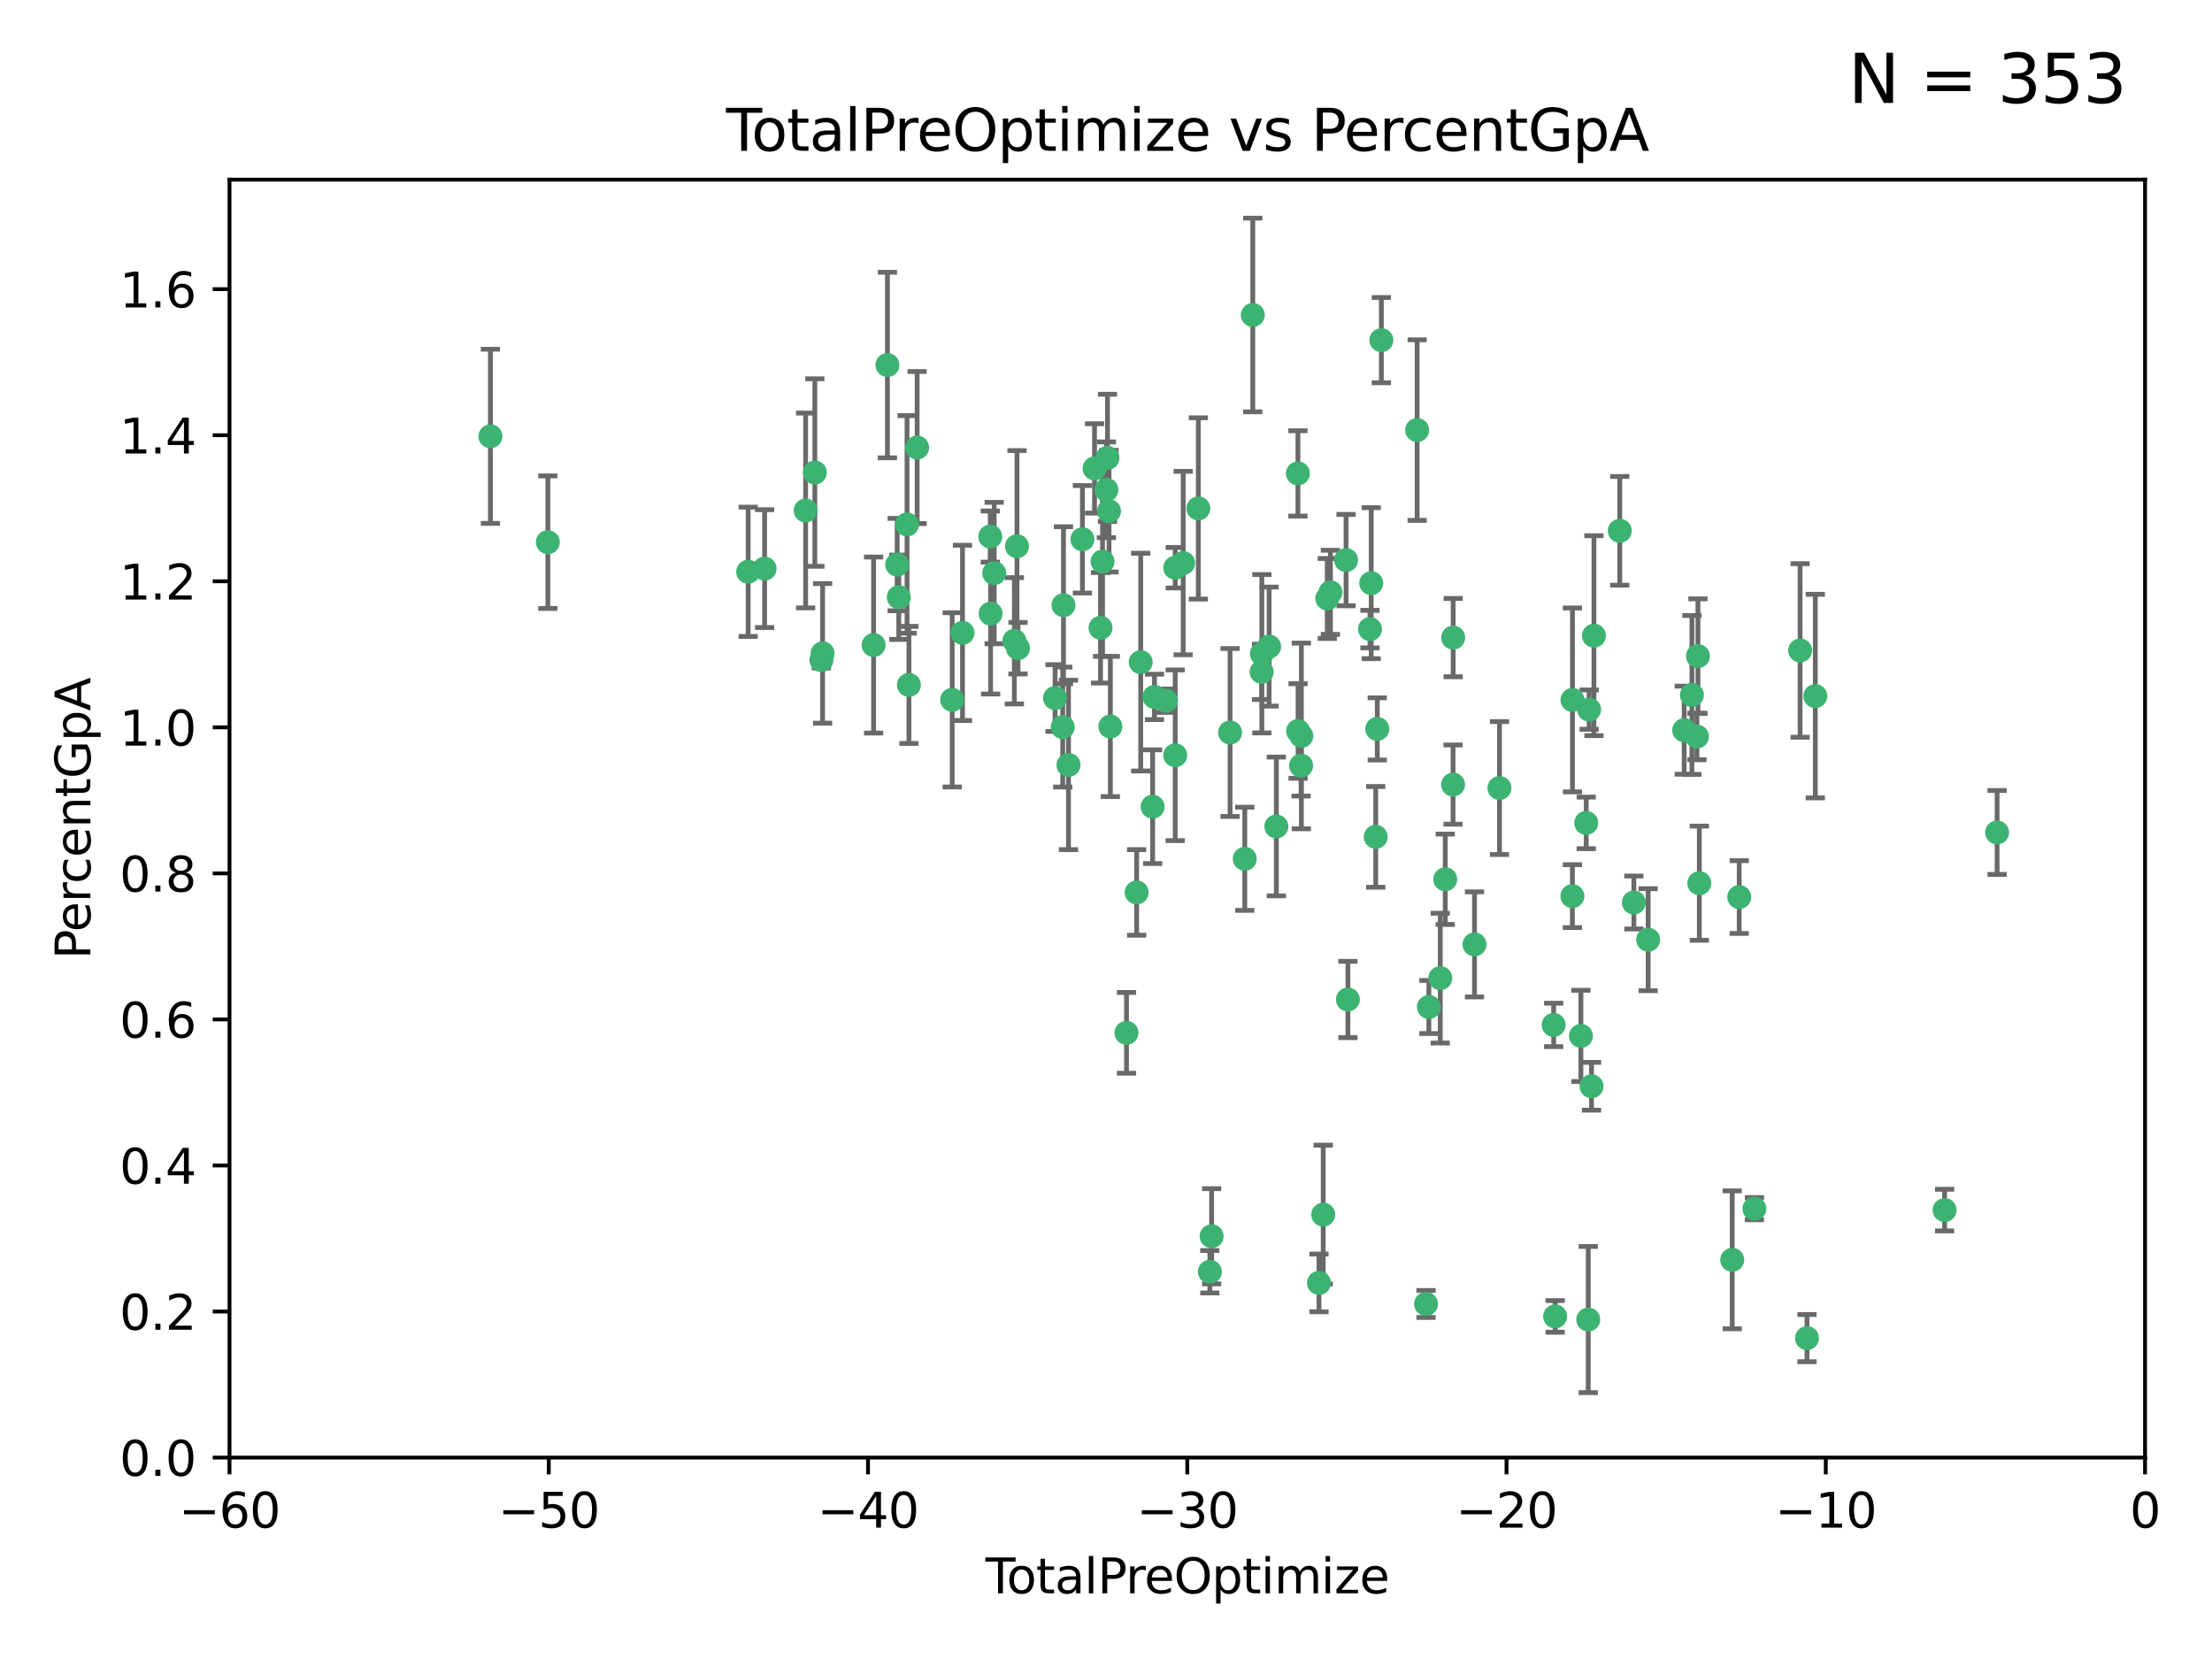 <?xml version="1.0" encoding="utf-8" standalone="no"?>
<!DOCTYPE svg PUBLIC "-//W3C//DTD SVG 1.1//EN"
  "http://www.w3.org/Graphics/SVG/1.1/DTD/svg11.dtd">
<svg xmlns:xlink="http://www.w3.org/1999/xlink" width="460.8pt" height="345.6pt" viewBox="0 0 460.8 345.6" xmlns="http://www.w3.org/2000/svg" version="1.1">
 <defs>
  <style type="text/css">*{stroke-linejoin: round; stroke-linecap: butt}</style>
 </defs>
 <g id="figure_1">
  <g id="patch_1">
   <path d="M 0 345.6 
L 460.8 345.6 
L 460.8 0 
L 0 0 
z
" style="fill: #ffffff"/>
  </g>
  <g id="axes_1">
   <g id="patch_2">
    <path d="M 47.81 303.64 
L 446.85 303.64 
L 446.85 37.422 
L 47.81 37.422 
z
" style="fill: #ffffff"/>
   </g>
   <g id="PathCollection_1">
    <defs>
     <path id="me947f5717e" d="M 0 1.118 
C 0.297 1.118 0.581 1 0.791 0.791 
C 1 0.581 1.118 0.297 1.118 0 
C 1.118 -0.297 1 -0.581 0.791 -0.791 
C 0.581 -1 0.297 -1.118 0 -1.118 
C -0.297 -1.118 -0.581 -1 -0.791 -0.791 
C -1 -0.581 -1.118 -0.297 -1.118 0 
C -1.118 0.297 -1 0.581 -0.791 0.791 
C -0.581 1 -0.297 1.118 0 1.118 
z
" style="stroke: #3cb371"/>
    </defs>
    <g clip-path="url(#p3d8426df3e)">
     <use xlink:href="#me947f5717e" x="102.164" y="90.888" style="fill: #3cb371; stroke: #3cb371"/>
     <use xlink:href="#me947f5717e" x="114.124" y="112.942" style="fill: #3cb371; stroke: #3cb371"/>
     <use xlink:href="#me947f5717e" x="155.856" y="119.112" style="fill: #3cb371; stroke: #3cb371"/>
     <use xlink:href="#me947f5717e" x="159.282" y="118.454" style="fill: #3cb371; stroke: #3cb371"/>
     <use xlink:href="#me947f5717e" x="167.829" y="106.345" style="fill: #3cb371; stroke: #3cb371"/>
     <use xlink:href="#me947f5717e" x="169.745" y="98.439" style="fill: #3cb371; stroke: #3cb371"/>
     <use xlink:href="#me947f5717e" x="171.112" y="137.512" style="fill: #3cb371; stroke: #3cb371"/>
     <use xlink:href="#me947f5717e" x="171.361" y="136.104" style="fill: #3cb371; stroke: #3cb371"/>
     <use xlink:href="#me947f5717e" x="181.987" y="134.376" style="fill: #3cb371; stroke: #3cb371"/>
     <use xlink:href="#me947f5717e" x="184.865" y="76.047" style="fill: #3cb371; stroke: #3cb371"/>
     <use xlink:href="#me947f5717e" x="186.9" y="117.614" style="fill: #3cb371; stroke: #3cb371"/>
     <use xlink:href="#me947f5717e" x="187.234" y="124.412" style="fill: #3cb371; stroke: #3cb371"/>
     <use xlink:href="#me947f5717e" x="188.952" y="109.243" style="fill: #3cb371; stroke: #3cb371"/>
     <use xlink:href="#me947f5717e" x="189.344" y="142.678" style="fill: #3cb371; stroke: #3cb371"/>
     <use xlink:href="#me947f5717e" x="191.057" y="93.234" style="fill: #3cb371; stroke: #3cb371"/>
     <use xlink:href="#me947f5717e" x="198.36" y="145.792" style="fill: #3cb371; stroke: #3cb371"/>
     <use xlink:href="#me947f5717e" x="200.507" y="131.841" style="fill: #3cb371; stroke: #3cb371"/>
     <use xlink:href="#me947f5717e" x="206.294" y="111.775" style="fill: #3cb371; stroke: #3cb371"/>
     <use xlink:href="#me947f5717e" x="206.359" y="127.827" style="fill: #3cb371; stroke: #3cb371"/>
     <use xlink:href="#me947f5717e" x="207.111" y="119.376" style="fill: #3cb371; stroke: #3cb371"/>
     <use xlink:href="#me947f5717e" x="211.307" y="133.489" style="fill: #3cb371; stroke: #3cb371"/>
     <use xlink:href="#me947f5717e" x="211.857" y="113.791" style="fill: #3cb371; stroke: #3cb371"/>
     <use xlink:href="#me947f5717e" x="212.071" y="135.027" style="fill: #3cb371; stroke: #3cb371"/>
     <use xlink:href="#me947f5717e" x="219.785" y="145.415" style="fill: #3cb371; stroke: #3cb371"/>
     <use xlink:href="#me947f5717e" x="221.385" y="151.463" style="fill: #3cb371; stroke: #3cb371"/>
     <use xlink:href="#me947f5717e" x="221.544" y="126.078" style="fill: #3cb371; stroke: #3cb371"/>
     <use xlink:href="#me947f5717e" x="222.586" y="159.348" style="fill: #3cb371; stroke: #3cb371"/>
     <use xlink:href="#me947f5717e" x="225.49" y="112.342" style="fill: #3cb371; stroke: #3cb371"/>
     <use xlink:href="#me947f5717e" x="228.01" y="97.58" style="fill: #3cb371; stroke: #3cb371"/>
     <use xlink:href="#me947f5717e" x="229.259" y="130.782" style="fill: #3cb371; stroke: #3cb371"/>
     <use xlink:href="#me947f5717e" x="229.683" y="116.981" style="fill: #3cb371; stroke: #3cb371"/>
     <use xlink:href="#me947f5717e" x="230.481" y="102.036" style="fill: #3cb371; stroke: #3cb371"/>
     <use xlink:href="#me947f5717e" x="230.709" y="95.379" style="fill: #3cb371; stroke: #3cb371"/>
     <use xlink:href="#me947f5717e" x="231.029" y="106.481" style="fill: #3cb371; stroke: #3cb371"/>
     <use xlink:href="#me947f5717e" x="231.305" y="151.339" style="fill: #3cb371; stroke: #3cb371"/>
     <use xlink:href="#me947f5717e" x="234.671" y="215.165" style="fill: #3cb371; stroke: #3cb371"/>
     <use xlink:href="#me947f5717e" x="236.784" y="185.911" style="fill: #3cb371; stroke: #3cb371"/>
     <use xlink:href="#me947f5717e" x="237.631" y="137.93" style="fill: #3cb371; stroke: #3cb371"/>
     <use xlink:href="#me947f5717e" x="240.115" y="168.047" style="fill: #3cb371; stroke: #3cb371"/>
     <use xlink:href="#me947f5717e" x="240.496" y="145.177" style="fill: #3cb371; stroke: #3cb371"/>
     <use xlink:href="#me947f5717e" x="242.911" y="145.973" style="fill: #3cb371; stroke: #3cb371"/>
     <use xlink:href="#me947f5717e" x="244.821" y="118.263" style="fill: #3cb371; stroke: #3cb371"/>
     <use xlink:href="#me947f5717e" x="244.821" y="157.336" style="fill: #3cb371; stroke: #3cb371"/>
     <use xlink:href="#me947f5717e" x="246.481" y="117.295" style="fill: #3cb371; stroke: #3cb371"/>
     <use xlink:href="#me947f5717e" x="249.631" y="105.911" style="fill: #3cb371; stroke: #3cb371"/>
     <use xlink:href="#me947f5717e" x="252.037" y="264.929" style="fill: #3cb371; stroke: #3cb371"/>
     <use xlink:href="#me947f5717e" x="252.403" y="257.534" style="fill: #3cb371; stroke: #3cb371"/>
     <use xlink:href="#me947f5717e" x="256.245" y="152.594" style="fill: #3cb371; stroke: #3cb371"/>
     <use xlink:href="#me947f5717e" x="259.308" y="178.902" style="fill: #3cb371; stroke: #3cb371"/>
     <use xlink:href="#me947f5717e" x="260.978" y="65.615" style="fill: #3cb371; stroke: #3cb371"/>
     <use xlink:href="#me947f5717e" x="262.823" y="139.965" style="fill: #3cb371; stroke: #3cb371"/>
     <use xlink:href="#me947f5717e" x="262.865" y="136.185" style="fill: #3cb371; stroke: #3cb371"/>
     <use xlink:href="#me947f5717e" x="264.38" y="134.696" style="fill: #3cb371; stroke: #3cb371"/>
     <use xlink:href="#me947f5717e" x="265.888" y="172.168" style="fill: #3cb371; stroke: #3cb371"/>
     <use xlink:href="#me947f5717e" x="270.381" y="98.62" style="fill: #3cb371; stroke: #3cb371"/>
     <use xlink:href="#me947f5717e" x="270.412" y="152.282" style="fill: #3cb371; stroke: #3cb371"/>
     <use xlink:href="#me947f5717e" x="271.041" y="159.493" style="fill: #3cb371; stroke: #3cb371"/>
     <use xlink:href="#me947f5717e" x="271.097" y="153.309" style="fill: #3cb371; stroke: #3cb371"/>
     <use xlink:href="#me947f5717e" x="274.773" y="267.254" style="fill: #3cb371; stroke: #3cb371"/>
     <use xlink:href="#me947f5717e" x="275.651" y="253.027" style="fill: #3cb371; stroke: #3cb371"/>
     <use xlink:href="#me947f5717e" x="276.495" y="124.676" style="fill: #3cb371; stroke: #3cb371"/>
     <use xlink:href="#me947f5717e" x="277.15" y="123.393" style="fill: #3cb371; stroke: #3cb371"/>
     <use xlink:href="#me947f5717e" x="280.408" y="116.68" style="fill: #3cb371; stroke: #3cb371"/>
     <use xlink:href="#me947f5717e" x="280.793" y="208.21" style="fill: #3cb371; stroke: #3cb371"/>
     <use xlink:href="#me947f5717e" x="285.392" y="131.055" style="fill: #3cb371; stroke: #3cb371"/>
     <use xlink:href="#me947f5717e" x="285.648" y="121.483" style="fill: #3cb371; stroke: #3cb371"/>
     <use xlink:href="#me947f5717e" x="286.59" y="174.337" style="fill: #3cb371; stroke: #3cb371"/>
     <use xlink:href="#me947f5717e" x="286.911" y="151.842" style="fill: #3cb371; stroke: #3cb371"/>
     <use xlink:href="#me947f5717e" x="287.761" y="70.861" style="fill: #3cb371; stroke: #3cb371"/>
     <use xlink:href="#me947f5717e" x="295.217" y="89.595" style="fill: #3cb371; stroke: #3cb371"/>
     <use xlink:href="#me947f5717e" x="297.068" y="271.638" style="fill: #3cb371; stroke: #3cb371"/>
     <use xlink:href="#me947f5717e" x="297.66" y="209.773" style="fill: #3cb371; stroke: #3cb371"/>
     <use xlink:href="#me947f5717e" x="300.033" y="203.763" style="fill: #3cb371; stroke: #3cb371"/>
     <use xlink:href="#me947f5717e" x="301.071" y="183.172" style="fill: #3cb371; stroke: #3cb371"/>
     <use xlink:href="#me947f5717e" x="302.695" y="163.444" style="fill: #3cb371; stroke: #3cb371"/>
     <use xlink:href="#me947f5717e" x="302.721" y="132.827" style="fill: #3cb371; stroke: #3cb371"/>
     <use xlink:href="#me947f5717e" x="307.165" y="196.738" style="fill: #3cb371; stroke: #3cb371"/>
     <use xlink:href="#me947f5717e" x="312.371" y="164.163" style="fill: #3cb371; stroke: #3cb371"/>
     <use xlink:href="#me947f5717e" x="323.657" y="213.509" style="fill: #3cb371; stroke: #3cb371"/>
     <use xlink:href="#me947f5717e" x="323.966" y="274.228" style="fill: #3cb371; stroke: #3cb371"/>
     <use xlink:href="#me947f5717e" x="327.56" y="186.683" style="fill: #3cb371; stroke: #3cb371"/>
     <use xlink:href="#me947f5717e" x="327.572" y="145.808" style="fill: #3cb371; stroke: #3cb371"/>
     <use xlink:href="#me947f5717e" x="329.333" y="215.797" style="fill: #3cb371; stroke: #3cb371"/>
     <use xlink:href="#me947f5717e" x="330.441" y="171.425" style="fill: #3cb371; stroke: #3cb371"/>
     <use xlink:href="#me947f5717e" x="330.86" y="274.885" style="fill: #3cb371; stroke: #3cb371"/>
     <use xlink:href="#me947f5717e" x="331.044" y="147.824" style="fill: #3cb371; stroke: #3cb371"/>
     <use xlink:href="#me947f5717e" x="331.543" y="226.289" style="fill: #3cb371; stroke: #3cb371"/>
     <use xlink:href="#me947f5717e" x="332.047" y="132.423" style="fill: #3cb371; stroke: #3cb371"/>
     <use xlink:href="#me947f5717e" x="337.425" y="110.578" style="fill: #3cb371; stroke: #3cb371"/>
     <use xlink:href="#me947f5717e" x="340.369" y="188.006" style="fill: #3cb371; stroke: #3cb371"/>
     <use xlink:href="#me947f5717e" x="343.339" y="195.759" style="fill: #3cb371; stroke: #3cb371"/>
     <use xlink:href="#me947f5717e" x="350.846" y="152.109" style="fill: #3cb371; stroke: #3cb371"/>
     <use xlink:href="#me947f5717e" x="352.456" y="144.768" style="fill: #3cb371; stroke: #3cb371"/>
     <use xlink:href="#me947f5717e" x="353.505" y="153.438" style="fill: #3cb371; stroke: #3cb371"/>
     <use xlink:href="#me947f5717e" x="353.711" y="136.681" style="fill: #3cb371; stroke: #3cb371"/>
     <use xlink:href="#me947f5717e" x="353.999" y="183.985" style="fill: #3cb371; stroke: #3cb371"/>
     <use xlink:href="#me947f5717e" x="360.854" y="262.444" style="fill: #3cb371; stroke: #3cb371"/>
     <use xlink:href="#me947f5717e" x="362.311" y="186.871" style="fill: #3cb371; stroke: #3cb371"/>
     <use xlink:href="#me947f5717e" x="365.473" y="251.787" style="fill: #3cb371; stroke: #3cb371"/>
     <use xlink:href="#me947f5717e" x="374.994" y="135.502" style="fill: #3cb371; stroke: #3cb371"/>
     <use xlink:href="#me947f5717e" x="376.429" y="278.754" style="fill: #3cb371; stroke: #3cb371"/>
     <use xlink:href="#me947f5717e" x="378.163" y="145.01" style="fill: #3cb371; stroke: #3cb371"/>
     <use xlink:href="#me947f5717e" x="405.093" y="252.079" style="fill: #3cb371; stroke: #3cb371"/>
     <use xlink:href="#me947f5717e" x="416.031" y="173.415" style="fill: #3cb371; stroke: #3cb371"/>
    </g>
   </g>
   <g id="matplotlib.axis_1">
    <g id="xtick_1">
     <g id="line2d_1">
      <defs>
       <path id="m7e57ff428f" d="M 0 0 
L 0 3.5 
" style="stroke: #000000; stroke-width: 0.8"/>
      </defs>
      <g>
       <use xlink:href="#m7e57ff428f" x="47.81" y="303.64" style="stroke: #000000; stroke-width: 0.8"/>
      </g>
     </g>
     <g id="text_1">
      <!-- −60 -->
      <g transform="translate(37.258 318.238)scale(0.1 -0.1)">
       <defs>
        <path id="DejaVuSans-2212" d="M 678 2272 
L 4684 2272 
L 4684 1741 
L 678 1741 
L 678 2272 
z
" transform="scale(0.016)"/>
        <path id="DejaVuSans-36" d="M 2113 2584 
Q 1688 2584 1439 2293 
Q 1191 2003 1191 1497 
Q 1191 994 1439 701 
Q 1688 409 2113 409 
Q 2538 409 2786 701 
Q 3034 994 3034 1497 
Q 3034 2003 2786 2293 
Q 2538 2584 2113 2584 
z
M 3366 4563 
L 3366 3988 
Q 3128 4100 2886 4159 
Q 2644 4219 2406 4219 
Q 1781 4219 1451 3797 
Q 1122 3375 1075 2522 
Q 1259 2794 1537 2939 
Q 1816 3084 2150 3084 
Q 2853 3084 3261 2657 
Q 3669 2231 3669 1497 
Q 3669 778 3244 343 
Q 2819 -91 2113 -91 
Q 1303 -91 875 529 
Q 447 1150 447 2328 
Q 447 3434 972 4092 
Q 1497 4750 2381 4750 
Q 2619 4750 2861 4703 
Q 3103 4656 3366 4563 
z
" transform="scale(0.016)"/>
        <path id="DejaVuSans-30" d="M 2034 4250 
Q 1547 4250 1301 3770 
Q 1056 3291 1056 2328 
Q 1056 1369 1301 889 
Q 1547 409 2034 409 
Q 2525 409 2770 889 
Q 3016 1369 3016 2328 
Q 3016 3291 2770 3770 
Q 2525 4250 2034 4250 
z
M 2034 4750 
Q 2819 4750 3233 4129 
Q 3647 3509 3647 2328 
Q 3647 1150 3233 529 
Q 2819 -91 2034 -91 
Q 1250 -91 836 529 
Q 422 1150 422 2328 
Q 422 3509 836 4129 
Q 1250 4750 2034 4750 
z
" transform="scale(0.016)"/>
       </defs>
       <use xlink:href="#DejaVuSans-2212"/>
       <use xlink:href="#DejaVuSans-36" x="83.789"/>
       <use xlink:href="#DejaVuSans-30" x="147.412"/>
      </g>
     </g>
    </g>
    <g id="xtick_2">
     <g id="line2d_2">
      <g>
       <use xlink:href="#m7e57ff428f" x="114.317" y="303.64" style="stroke: #000000; stroke-width: 0.8"/>
      </g>
     </g>
     <g id="text_2">
      <!-- −50 -->
      <g transform="translate(103.764 318.238)scale(0.1 -0.1)">
       <defs>
        <path id="DejaVuSans-35" d="M 691 4666 
L 3169 4666 
L 3169 4134 
L 1269 4134 
L 1269 2991 
Q 1406 3038 1543 3061 
Q 1681 3084 1819 3084 
Q 2600 3084 3056 2656 
Q 3513 2228 3513 1497 
Q 3513 744 3044 326 
Q 2575 -91 1722 -91 
Q 1428 -91 1123 -41 
Q 819 9 494 109 
L 494 744 
Q 775 591 1075 516 
Q 1375 441 1709 441 
Q 2250 441 2565 725 
Q 2881 1009 2881 1497 
Q 2881 1984 2565 2268 
Q 2250 2553 1709 2553 
Q 1456 2553 1204 2497 
Q 953 2441 691 2322 
L 691 4666 
z
" transform="scale(0.016)"/>
       </defs>
       <use xlink:href="#DejaVuSans-2212"/>
       <use xlink:href="#DejaVuSans-35" x="83.789"/>
       <use xlink:href="#DejaVuSans-30" x="147.412"/>
      </g>
     </g>
    </g>
    <g id="xtick_3">
     <g id="line2d_3">
      <g>
       <use xlink:href="#m7e57ff428f" x="180.823" y="303.64" style="stroke: #000000; stroke-width: 0.8"/>
      </g>
     </g>
     <g id="text_3">
      <!-- −40 -->
      <g transform="translate(170.271 318.238)scale(0.1 -0.1)">
       <defs>
        <path id="DejaVuSans-34" d="M 2419 4116 
L 825 1625 
L 2419 1625 
L 2419 4116 
z
M 2253 4666 
L 3047 4666 
L 3047 1625 
L 3713 1625 
L 3713 1100 
L 3047 1100 
L 3047 0 
L 2419 0 
L 2419 1100 
L 313 1100 
L 313 1709 
L 2253 4666 
z
" transform="scale(0.016)"/>
       </defs>
       <use xlink:href="#DejaVuSans-2212"/>
       <use xlink:href="#DejaVuSans-34" x="83.789"/>
       <use xlink:href="#DejaVuSans-30" x="147.412"/>
      </g>
     </g>
    </g>
    <g id="xtick_4">
     <g id="line2d_4">
      <g>
       <use xlink:href="#m7e57ff428f" x="247.33" y="303.64" style="stroke: #000000; stroke-width: 0.8"/>
      </g>
     </g>
     <g id="text_4">
      <!-- −30 -->
      <g transform="translate(236.778 318.238)scale(0.1 -0.1)">
       <defs>
        <path id="DejaVuSans-33" d="M 2597 2516 
Q 3050 2419 3304 2112 
Q 3559 1806 3559 1356 
Q 3559 666 3084 287 
Q 2609 -91 1734 -91 
Q 1441 -91 1130 -33 
Q 819 25 488 141 
L 488 750 
Q 750 597 1062 519 
Q 1375 441 1716 441 
Q 2309 441 2620 675 
Q 2931 909 2931 1356 
Q 2931 1769 2642 2001 
Q 2353 2234 1838 2234 
L 1294 2234 
L 1294 2753 
L 1863 2753 
Q 2328 2753 2575 2939 
Q 2822 3125 2822 3475 
Q 2822 3834 2567 4026 
Q 2313 4219 1838 4219 
Q 1578 4219 1281 4162 
Q 984 4106 628 3988 
L 628 4550 
Q 988 4650 1302 4700 
Q 1616 4750 1894 4750 
Q 2613 4750 3031 4423 
Q 3450 4097 3450 3541 
Q 3450 3153 3228 2886 
Q 3006 2619 2597 2516 
z
" transform="scale(0.016)"/>
       </defs>
       <use xlink:href="#DejaVuSans-2212"/>
       <use xlink:href="#DejaVuSans-33" x="83.789"/>
       <use xlink:href="#DejaVuSans-30" x="147.412"/>
      </g>
     </g>
    </g>
    <g id="xtick_5">
     <g id="line2d_5">
      <g>
       <use xlink:href="#m7e57ff428f" x="313.837" y="303.64" style="stroke: #000000; stroke-width: 0.8"/>
      </g>
     </g>
     <g id="text_5">
      <!-- −20 -->
      <g transform="translate(303.284 318.238)scale(0.1 -0.1)">
       <defs>
        <path id="DejaVuSans-32" d="M 1228 531 
L 3431 531 
L 3431 0 
L 469 0 
L 469 531 
Q 828 903 1448 1529 
Q 2069 2156 2228 2338 
Q 2531 2678 2651 2914 
Q 2772 3150 2772 3378 
Q 2772 3750 2511 3984 
Q 2250 4219 1831 4219 
Q 1534 4219 1204 4116 
Q 875 4013 500 3803 
L 500 4441 
Q 881 4594 1212 4672 
Q 1544 4750 1819 4750 
Q 2544 4750 2975 4387 
Q 3406 4025 3406 3419 
Q 3406 3131 3298 2873 
Q 3191 2616 2906 2266 
Q 2828 2175 2409 1742 
Q 1991 1309 1228 531 
z
" transform="scale(0.016)"/>
       </defs>
       <use xlink:href="#DejaVuSans-2212"/>
       <use xlink:href="#DejaVuSans-32" x="83.789"/>
       <use xlink:href="#DejaVuSans-30" x="147.412"/>
      </g>
     </g>
    </g>
    <g id="xtick_6">
     <g id="line2d_6">
      <g>
       <use xlink:href="#m7e57ff428f" x="380.343" y="303.64" style="stroke: #000000; stroke-width: 0.8"/>
      </g>
     </g>
     <g id="text_6">
      <!-- −10 -->
      <g transform="translate(369.791 318.238)scale(0.1 -0.1)">
       <defs>
        <path id="DejaVuSans-31" d="M 794 531 
L 1825 531 
L 1825 4091 
L 703 3866 
L 703 4441 
L 1819 4666 
L 2450 4666 
L 2450 531 
L 3481 531 
L 3481 0 
L 794 0 
L 794 531 
z
" transform="scale(0.016)"/>
       </defs>
       <use xlink:href="#DejaVuSans-2212"/>
       <use xlink:href="#DejaVuSans-31" x="83.789"/>
       <use xlink:href="#DejaVuSans-30" x="147.412"/>
      </g>
     </g>
    </g>
    <g id="xtick_7">
     <g id="line2d_7">
      <g>
       <use xlink:href="#m7e57ff428f" x="446.85" y="303.64" style="stroke: #000000; stroke-width: 0.8"/>
      </g>
     </g>
     <g id="text_7">
      <!-- 0 -->
      <g transform="translate(443.669 318.238)scale(0.1 -0.1)">
       <use xlink:href="#DejaVuSans-30"/>
      </g>
     </g>
    </g>
    <g id="text_8">
     <!-- TotalPreOptimize -->
     <g transform="translate(205.287 331.917)scale(0.1 -0.1)">
      <defs>
       <path id="DejaVuSans-54" d="M -19 4666 
L 3928 4666 
L 3928 4134 
L 2272 4134 
L 2272 0 
L 1638 0 
L 1638 4134 
L -19 4134 
L -19 4666 
z
" transform="scale(0.016)"/>
       <path id="DejaVuSans-6f" d="M 1959 3097 
Q 1497 3097 1228 2736 
Q 959 2375 959 1747 
Q 959 1119 1226 758 
Q 1494 397 1959 397 
Q 2419 397 2687 759 
Q 2956 1122 2956 1747 
Q 2956 2369 2687 2733 
Q 2419 3097 1959 3097 
z
M 1959 3584 
Q 2709 3584 3137 3096 
Q 3566 2609 3566 1747 
Q 3566 888 3137 398 
Q 2709 -91 1959 -91 
Q 1206 -91 779 398 
Q 353 888 353 1747 
Q 353 2609 779 3096 
Q 1206 3584 1959 3584 
z
" transform="scale(0.016)"/>
       <path id="DejaVuSans-74" d="M 1172 4494 
L 1172 3500 
L 2356 3500 
L 2356 3053 
L 1172 3053 
L 1172 1153 
Q 1172 725 1289 603 
Q 1406 481 1766 481 
L 2356 481 
L 2356 0 
L 1766 0 
Q 1100 0 847 248 
Q 594 497 594 1153 
L 594 3053 
L 172 3053 
L 172 3500 
L 594 3500 
L 594 4494 
L 1172 4494 
z
" transform="scale(0.016)"/>
       <path id="DejaVuSans-61" d="M 2194 1759 
Q 1497 1759 1228 1600 
Q 959 1441 959 1056 
Q 959 750 1161 570 
Q 1363 391 1709 391 
Q 2188 391 2477 730 
Q 2766 1069 2766 1631 
L 2766 1759 
L 2194 1759 
z
M 3341 1997 
L 3341 0 
L 2766 0 
L 2766 531 
Q 2569 213 2275 61 
Q 1981 -91 1556 -91 
Q 1019 -91 701 211 
Q 384 513 384 1019 
Q 384 1609 779 1909 
Q 1175 2209 1959 2209 
L 2766 2209 
L 2766 2266 
Q 2766 2663 2505 2880 
Q 2244 3097 1772 3097 
Q 1472 3097 1187 3025 
Q 903 2953 641 2809 
L 641 3341 
Q 956 3463 1253 3523 
Q 1550 3584 1831 3584 
Q 2591 3584 2966 3190 
Q 3341 2797 3341 1997 
z
" transform="scale(0.016)"/>
       <path id="DejaVuSans-6c" d="M 603 4863 
L 1178 4863 
L 1178 0 
L 603 0 
L 603 4863 
z
" transform="scale(0.016)"/>
       <path id="DejaVuSans-50" d="M 1259 4147 
L 1259 2394 
L 2053 2394 
Q 2494 2394 2734 2622 
Q 2975 2850 2975 3272 
Q 2975 3691 2734 3919 
Q 2494 4147 2053 4147 
L 1259 4147 
z
M 628 4666 
L 2053 4666 
Q 2838 4666 3239 4311 
Q 3641 3956 3641 3272 
Q 3641 2581 3239 2228 
Q 2838 1875 2053 1875 
L 1259 1875 
L 1259 0 
L 628 0 
L 628 4666 
z
" transform="scale(0.016)"/>
       <path id="DejaVuSans-72" d="M 2631 2963 
Q 2534 3019 2420 3045 
Q 2306 3072 2169 3072 
Q 1681 3072 1420 2755 
Q 1159 2438 1159 1844 
L 1159 0 
L 581 0 
L 581 3500 
L 1159 3500 
L 1159 2956 
Q 1341 3275 1631 3429 
Q 1922 3584 2338 3584 
Q 2397 3584 2469 3576 
Q 2541 3569 2628 3553 
L 2631 2963 
z
" transform="scale(0.016)"/>
       <path id="DejaVuSans-65" d="M 3597 1894 
L 3597 1613 
L 953 1613 
Q 991 1019 1311 708 
Q 1631 397 2203 397 
Q 2534 397 2845 478 
Q 3156 559 3463 722 
L 3463 178 
Q 3153 47 2828 -22 
Q 2503 -91 2169 -91 
Q 1331 -91 842 396 
Q 353 884 353 1716 
Q 353 2575 817 3079 
Q 1281 3584 2069 3584 
Q 2775 3584 3186 3129 
Q 3597 2675 3597 1894 
z
M 3022 2063 
Q 3016 2534 2758 2815 
Q 2500 3097 2075 3097 
Q 1594 3097 1305 2825 
Q 1016 2553 972 2059 
L 3022 2063 
z
" transform="scale(0.016)"/>
       <path id="DejaVuSans-4f" d="M 2522 4238 
Q 1834 4238 1429 3725 
Q 1025 3213 1025 2328 
Q 1025 1447 1429 934 
Q 1834 422 2522 422 
Q 3209 422 3611 934 
Q 4013 1447 4013 2328 
Q 4013 3213 3611 3725 
Q 3209 4238 2522 4238 
z
M 2522 4750 
Q 3503 4750 4090 4092 
Q 4678 3434 4678 2328 
Q 4678 1225 4090 567 
Q 3503 -91 2522 -91 
Q 1538 -91 948 565 
Q 359 1222 359 2328 
Q 359 3434 948 4092 
Q 1538 4750 2522 4750 
z
" transform="scale(0.016)"/>
       <path id="DejaVuSans-70" d="M 1159 525 
L 1159 -1331 
L 581 -1331 
L 581 3500 
L 1159 3500 
L 1159 2969 
Q 1341 3281 1617 3432 
Q 1894 3584 2278 3584 
Q 2916 3584 3314 3078 
Q 3713 2572 3713 1747 
Q 3713 922 3314 415 
Q 2916 -91 2278 -91 
Q 1894 -91 1617 61 
Q 1341 213 1159 525 
z
M 3116 1747 
Q 3116 2381 2855 2742 
Q 2594 3103 2138 3103 
Q 1681 3103 1420 2742 
Q 1159 2381 1159 1747 
Q 1159 1113 1420 752 
Q 1681 391 2138 391 
Q 2594 391 2855 752 
Q 3116 1113 3116 1747 
z
" transform="scale(0.016)"/>
       <path id="DejaVuSans-69" d="M 603 3500 
L 1178 3500 
L 1178 0 
L 603 0 
L 603 3500 
z
M 603 4863 
L 1178 4863 
L 1178 4134 
L 603 4134 
L 603 4863 
z
" transform="scale(0.016)"/>
       <path id="DejaVuSans-6d" d="M 3328 2828 
Q 3544 3216 3844 3400 
Q 4144 3584 4550 3584 
Q 5097 3584 5394 3201 
Q 5691 2819 5691 2113 
L 5691 0 
L 5113 0 
L 5113 2094 
Q 5113 2597 4934 2840 
Q 4756 3084 4391 3084 
Q 3944 3084 3684 2787 
Q 3425 2491 3425 1978 
L 3425 0 
L 2847 0 
L 2847 2094 
Q 2847 2600 2669 2842 
Q 2491 3084 2119 3084 
Q 1678 3084 1418 2786 
Q 1159 2488 1159 1978 
L 1159 0 
L 581 0 
L 581 3500 
L 1159 3500 
L 1159 2956 
Q 1356 3278 1631 3431 
Q 1906 3584 2284 3584 
Q 2666 3584 2933 3390 
Q 3200 3197 3328 2828 
z
" transform="scale(0.016)"/>
       <path id="DejaVuSans-7a" d="M 353 3500 
L 3084 3500 
L 3084 2975 
L 922 459 
L 3084 459 
L 3084 0 
L 275 0 
L 275 525 
L 2438 3041 
L 353 3041 
L 353 3500 
z
" transform="scale(0.016)"/>
      </defs>
      <use xlink:href="#DejaVuSans-54"/>
      <use xlink:href="#DejaVuSans-6f" x="44.084"/>
      <use xlink:href="#DejaVuSans-74" x="105.266"/>
      <use xlink:href="#DejaVuSans-61" x="144.475"/>
      <use xlink:href="#DejaVuSans-6c" x="205.754"/>
      <use xlink:href="#DejaVuSans-50" x="233.537"/>
      <use xlink:href="#DejaVuSans-72" x="292.09"/>
      <use xlink:href="#DejaVuSans-65" x="330.953"/>
      <use xlink:href="#DejaVuSans-4f" x="392.477"/>
      <use xlink:href="#DejaVuSans-70" x="471.188"/>
      <use xlink:href="#DejaVuSans-74" x="534.664"/>
      <use xlink:href="#DejaVuSans-69" x="573.873"/>
      <use xlink:href="#DejaVuSans-6d" x="601.656"/>
      <use xlink:href="#DejaVuSans-69" x="699.068"/>
      <use xlink:href="#DejaVuSans-7a" x="726.852"/>
      <use xlink:href="#DejaVuSans-65" x="779.342"/>
     </g>
    </g>
   </g>
   <g id="matplotlib.axis_2">
    <g id="ytick_1">
     <g id="line2d_8">
      <defs>
       <path id="m0d8a1d2102" d="M 0 0 
L -3.5 0 
" style="stroke: #000000; stroke-width: 0.8"/>
      </defs>
      <g>
       <use xlink:href="#m0d8a1d2102" x="47.81" y="303.64" style="stroke: #000000; stroke-width: 0.8"/>
      </g>
     </g>
     <g id="text_9">
      <!-- 0.0 -->
      <g transform="translate(24.907 307.439)scale(0.1 -0.1)">
       <defs>
        <path id="DejaVuSans-2e" d="M 684 794 
L 1344 794 
L 1344 0 
L 684 0 
L 684 794 
z
" transform="scale(0.016)"/>
       </defs>
       <use xlink:href="#DejaVuSans-30"/>
       <use xlink:href="#DejaVuSans-2e" x="63.623"/>
       <use xlink:href="#DejaVuSans-30" x="95.41"/>
      </g>
     </g>
    </g>
    <g id="ytick_2">
     <g id="line2d_9">
      <g>
       <use xlink:href="#m0d8a1d2102" x="47.81" y="273.215" style="stroke: #000000; stroke-width: 0.8"/>
      </g>
     </g>
     <g id="text_10">
      <!-- 0.2 -->
      <g transform="translate(24.907 277.014)scale(0.1 -0.1)">
       <use xlink:href="#DejaVuSans-30"/>
       <use xlink:href="#DejaVuSans-2e" x="63.623"/>
       <use xlink:href="#DejaVuSans-32" x="95.41"/>
      </g>
     </g>
    </g>
    <g id="ytick_3">
     <g id="line2d_10">
      <g>
       <use xlink:href="#m0d8a1d2102" x="47.81" y="242.79" style="stroke: #000000; stroke-width: 0.8"/>
      </g>
     </g>
     <g id="text_11">
      <!-- 0.4 -->
      <g transform="translate(24.907 246.589)scale(0.1 -0.1)">
       <use xlink:href="#DejaVuSans-30"/>
       <use xlink:href="#DejaVuSans-2e" x="63.623"/>
       <use xlink:href="#DejaVuSans-34" x="95.41"/>
      </g>
     </g>
    </g>
    <g id="ytick_4">
     <g id="line2d_11">
      <g>
       <use xlink:href="#m0d8a1d2102" x="47.81" y="212.365" style="stroke: #000000; stroke-width: 0.8"/>
      </g>
     </g>
     <g id="text_12">
      <!-- 0.6 -->
      <g transform="translate(24.907 216.164)scale(0.1 -0.1)">
       <use xlink:href="#DejaVuSans-30"/>
       <use xlink:href="#DejaVuSans-2e" x="63.623"/>
       <use xlink:href="#DejaVuSans-36" x="95.41"/>
      </g>
     </g>
    </g>
    <g id="ytick_5">
     <g id="line2d_12">
      <g>
       <use xlink:href="#m0d8a1d2102" x="47.81" y="181.94" style="stroke: #000000; stroke-width: 0.8"/>
      </g>
     </g>
     <g id="text_13">
      <!-- 0.8 -->
      <g transform="translate(24.907 185.739)scale(0.1 -0.1)">
       <defs>
        <path id="DejaVuSans-38" d="M 2034 2216 
Q 1584 2216 1326 1975 
Q 1069 1734 1069 1313 
Q 1069 891 1326 650 
Q 1584 409 2034 409 
Q 2484 409 2743 651 
Q 3003 894 3003 1313 
Q 3003 1734 2745 1975 
Q 2488 2216 2034 2216 
z
M 1403 2484 
Q 997 2584 770 2862 
Q 544 3141 544 3541 
Q 544 4100 942 4425 
Q 1341 4750 2034 4750 
Q 2731 4750 3128 4425 
Q 3525 4100 3525 3541 
Q 3525 3141 3298 2862 
Q 3072 2584 2669 2484 
Q 3125 2378 3379 2068 
Q 3634 1759 3634 1313 
Q 3634 634 3220 271 
Q 2806 -91 2034 -91 
Q 1263 -91 848 271 
Q 434 634 434 1313 
Q 434 1759 690 2068 
Q 947 2378 1403 2484 
z
M 1172 3481 
Q 1172 3119 1398 2916 
Q 1625 2713 2034 2713 
Q 2441 2713 2670 2916 
Q 2900 3119 2900 3481 
Q 2900 3844 2670 4047 
Q 2441 4250 2034 4250 
Q 1625 4250 1398 4047 
Q 1172 3844 1172 3481 
z
" transform="scale(0.016)"/>
       </defs>
       <use xlink:href="#DejaVuSans-30"/>
       <use xlink:href="#DejaVuSans-2e" x="63.623"/>
       <use xlink:href="#DejaVuSans-38" x="95.41"/>
      </g>
     </g>
    </g>
    <g id="ytick_6">
     <g id="line2d_13">
      <g>
       <use xlink:href="#m0d8a1d2102" x="47.81" y="151.515" style="stroke: #000000; stroke-width: 0.8"/>
      </g>
     </g>
     <g id="text_14">
      <!-- 1.0 -->
      <g transform="translate(24.907 155.315)scale(0.1 -0.1)">
       <use xlink:href="#DejaVuSans-31"/>
       <use xlink:href="#DejaVuSans-2e" x="63.623"/>
       <use xlink:href="#DejaVuSans-30" x="95.41"/>
      </g>
     </g>
    </g>
    <g id="ytick_7">
     <g id="line2d_14">
      <g>
       <use xlink:href="#m0d8a1d2102" x="47.81" y="121.09" style="stroke: #000000; stroke-width: 0.8"/>
      </g>
     </g>
     <g id="text_15">
      <!-- 1.2 -->
      <g transform="translate(24.907 124.89)scale(0.1 -0.1)">
       <use xlink:href="#DejaVuSans-31"/>
       <use xlink:href="#DejaVuSans-2e" x="63.623"/>
       <use xlink:href="#DejaVuSans-32" x="95.41"/>
      </g>
     </g>
    </g>
    <g id="ytick_8">
     <g id="line2d_15">
      <g>
       <use xlink:href="#m0d8a1d2102" x="47.81" y="90.665" style="stroke: #000000; stroke-width: 0.8"/>
      </g>
     </g>
     <g id="text_16">
      <!-- 1.4 -->
      <g transform="translate(24.907 94.465)scale(0.1 -0.1)">
       <use xlink:href="#DejaVuSans-31"/>
       <use xlink:href="#DejaVuSans-2e" x="63.623"/>
       <use xlink:href="#DejaVuSans-34" x="95.41"/>
      </g>
     </g>
    </g>
    <g id="ytick_9">
     <g id="line2d_16">
      <g>
       <use xlink:href="#m0d8a1d2102" x="47.81" y="60.241" style="stroke: #000000; stroke-width: 0.8"/>
      </g>
     </g>
     <g id="text_17">
      <!-- 1.6 -->
      <g transform="translate(24.907 64.04)scale(0.1 -0.1)">
       <use xlink:href="#DejaVuSans-31"/>
       <use xlink:href="#DejaVuSans-2e" x="63.623"/>
       <use xlink:href="#DejaVuSans-36" x="95.41"/>
      </g>
     </g>
    </g>
    <g id="text_18">
     <!-- PercentGpA -->
     <g transform="translate(18.827 199.807)rotate(-90)scale(0.1 -0.1)">
      <defs>
       <path id="DejaVuSans-63" d="M 3122 3366 
L 3122 2828 
Q 2878 2963 2633 3030 
Q 2388 3097 2138 3097 
Q 1578 3097 1268 2742 
Q 959 2388 959 1747 
Q 959 1106 1268 751 
Q 1578 397 2138 397 
Q 2388 397 2633 464 
Q 2878 531 3122 666 
L 3122 134 
Q 2881 22 2623 -34 
Q 2366 -91 2075 -91 
Q 1284 -91 818 406 
Q 353 903 353 1747 
Q 353 2603 823 3093 
Q 1294 3584 2113 3584 
Q 2378 3584 2631 3529 
Q 2884 3475 3122 3366 
z
" transform="scale(0.016)"/>
       <path id="DejaVuSans-6e" d="M 3513 2113 
L 3513 0 
L 2938 0 
L 2938 2094 
Q 2938 2591 2744 2837 
Q 2550 3084 2163 3084 
Q 1697 3084 1428 2787 
Q 1159 2491 1159 1978 
L 1159 0 
L 581 0 
L 581 3500 
L 1159 3500 
L 1159 2956 
Q 1366 3272 1645 3428 
Q 1925 3584 2291 3584 
Q 2894 3584 3203 3211 
Q 3513 2838 3513 2113 
z
" transform="scale(0.016)"/>
       <path id="DejaVuSans-47" d="M 3809 666 
L 3809 1919 
L 2778 1919 
L 2778 2438 
L 4434 2438 
L 4434 434 
Q 4069 175 3628 42 
Q 3188 -91 2688 -91 
Q 1594 -91 976 548 
Q 359 1188 359 2328 
Q 359 3472 976 4111 
Q 1594 4750 2688 4750 
Q 3144 4750 3555 4637 
Q 3966 4525 4313 4306 
L 4313 3634 
Q 3963 3931 3569 4081 
Q 3175 4231 2741 4231 
Q 1884 4231 1454 3753 
Q 1025 3275 1025 2328 
Q 1025 1384 1454 906 
Q 1884 428 2741 428 
Q 3075 428 3337 486 
Q 3600 544 3809 666 
z
" transform="scale(0.016)"/>
       <path id="DejaVuSans-41" d="M 2188 4044 
L 1331 1722 
L 3047 1722 
L 2188 4044 
z
M 1831 4666 
L 2547 4666 
L 4325 0 
L 3669 0 
L 3244 1197 
L 1141 1197 
L 716 0 
L 50 0 
L 1831 4666 
z
" transform="scale(0.016)"/>
      </defs>
      <use xlink:href="#DejaVuSans-50"/>
      <use xlink:href="#DejaVuSans-65" x="56.678"/>
      <use xlink:href="#DejaVuSans-72" x="118.201"/>
      <use xlink:href="#DejaVuSans-63" x="157.064"/>
      <use xlink:href="#DejaVuSans-65" x="212.045"/>
      <use xlink:href="#DejaVuSans-6e" x="273.568"/>
      <use xlink:href="#DejaVuSans-74" x="336.947"/>
      <use xlink:href="#DejaVuSans-47" x="376.156"/>
      <use xlink:href="#DejaVuSans-70" x="453.646"/>
      <use xlink:href="#DejaVuSans-41" x="517.123"/>
     </g>
    </g>
   </g>
   <g id="LineCollection_1">
    <path d="M 102.164 109.028 
L 102.164 72.748 
" clip-path="url(#p3d8426df3e)" style="fill: none; stroke: #696969"/>
    <path d="M 114.124 126.749 
L 114.124 99.136 
" clip-path="url(#p3d8426df3e)" style="fill: none; stroke: #696969"/>
    <path d="M 155.856 132.578 
L 155.856 105.645 
" clip-path="url(#p3d8426df3e)" style="fill: none; stroke: #696969"/>
    <path d="M 159.282 130.729 
L 159.282 106.178 
" clip-path="url(#p3d8426df3e)" style="fill: none; stroke: #696969"/>
    <path d="M 167.829 126.637 
L 167.829 86.054 
" clip-path="url(#p3d8426df3e)" style="fill: none; stroke: #696969"/>
    <path d="M 169.745 117.968 
L 169.745 78.911 
" clip-path="url(#p3d8426df3e)" style="fill: none; stroke: #696969"/>
    <path d="M 171.112 139.149 
L 171.112 135.874 
" clip-path="url(#p3d8426df3e)" style="fill: none; stroke: #696969"/>
    <path d="M 171.361 150.651 
L 171.361 121.557 
" clip-path="url(#p3d8426df3e)" style="fill: none; stroke: #696969"/>
    <path d="M 181.987 152.713 
L 181.987 116.039 
" clip-path="url(#p3d8426df3e)" style="fill: none; stroke: #696969"/>
    <path d="M 184.865 95.374 
L 184.865 56.719 
" clip-path="url(#p3d8426df3e)" style="fill: none; stroke: #696969"/>
    <path d="M 186.9 127.234 
L 186.9 107.993 
" clip-path="url(#p3d8426df3e)" style="fill: none; stroke: #696969"/>
    <path d="M 187.234 133.201 
L 187.234 115.622 
" clip-path="url(#p3d8426df3e)" style="fill: none; stroke: #696969"/>
    <path d="M 188.952 131.905 
L 188.952 86.581 
" clip-path="url(#p3d8426df3e)" style="fill: none; stroke: #696969"/>
    <path d="M 189.344 154.869 
L 189.344 130.488 
" clip-path="url(#p3d8426df3e)" style="fill: none; stroke: #696969"/>
    <path d="M 191.057 109.072 
L 191.057 77.396 
" clip-path="url(#p3d8426df3e)" style="fill: none; stroke: #696969"/>
    <path d="M 198.36 163.943 
L 198.36 127.641 
" clip-path="url(#p3d8426df3e)" style="fill: none; stroke: #696969"/>
    <path d="M 200.507 150.099 
L 200.507 113.583 
" clip-path="url(#p3d8426df3e)" style="fill: none; stroke: #696969"/>
    <path d="M 206.294 117.099 
L 206.294 106.452 
" clip-path="url(#p3d8426df3e)" style="fill: none; stroke: #696969"/>
    <path d="M 206.359 144.574 
L 206.359 111.081 
" clip-path="url(#p3d8426df3e)" style="fill: none; stroke: #696969"/>
    <path d="M 207.111 134.098 
L 207.111 104.653 
" clip-path="url(#p3d8426df3e)" style="fill: none; stroke: #696969"/>
    <path d="M 211.307 146.643 
L 211.307 120.334 
" clip-path="url(#p3d8426df3e)" style="fill: none; stroke: #696969"/>
    <path d="M 211.857 133.715 
L 211.857 93.866 
" clip-path="url(#p3d8426df3e)" style="fill: none; stroke: #696969"/>
    <path d="M 212.071 140.389 
L 212.071 129.666 
" clip-path="url(#p3d8426df3e)" style="fill: none; stroke: #696969"/>
    <path d="M 219.785 152.367 
L 219.785 138.462 
" clip-path="url(#p3d8426df3e)" style="fill: none; stroke: #696969"/>
    <path d="M 221.385 163.951 
L 221.385 138.975 
" clip-path="url(#p3d8426df3e)" style="fill: none; stroke: #696969"/>
    <path d="M 221.544 142.43 
L 221.544 109.726 
" clip-path="url(#p3d8426df3e)" style="fill: none; stroke: #696969"/>
    <path d="M 222.586 176.995 
L 222.586 141.701 
" clip-path="url(#p3d8426df3e)" style="fill: none; stroke: #696969"/>
    <path d="M 225.49 123.537 
L 225.49 101.147 
" clip-path="url(#p3d8426df3e)" style="fill: none; stroke: #696969"/>
    <path d="M 228.01 106.886 
L 228.01 88.275 
" clip-path="url(#p3d8426df3e)" style="fill: none; stroke: #696969"/>
    <path d="M 229.259 142.291 
L 229.259 119.274 
" clip-path="url(#p3d8426df3e)" style="fill: none; stroke: #696969"/>
    <path d="M 229.683 136.737 
L 229.683 97.225 
" clip-path="url(#p3d8426df3e)" style="fill: none; stroke: #696969"/>
    <path d="M 230.481 112.011 
L 230.481 92.061 
" clip-path="url(#p3d8426df3e)" style="fill: none; stroke: #696969"/>
    <path d="M 230.709 108.623 
L 230.709 82.135 
" clip-path="url(#p3d8426df3e)" style="fill: none; stroke: #696969"/>
    <path d="M 231.029 119.156 
L 231.029 93.806 
" clip-path="url(#p3d8426df3e)" style="fill: none; stroke: #696969"/>
    <path d="M 231.305 165.943 
L 231.305 136.735 
" clip-path="url(#p3d8426df3e)" style="fill: none; stroke: #696969"/>
    <path d="M 234.671 223.575 
L 234.671 206.755 
" clip-path="url(#p3d8426df3e)" style="fill: none; stroke: #696969"/>
    <path d="M 236.784 194.825 
L 236.784 176.997 
" clip-path="url(#p3d8426df3e)" style="fill: none; stroke: #696969"/>
    <path d="M 237.631 160.612 
L 237.631 115.249 
" clip-path="url(#p3d8426df3e)" style="fill: none; stroke: #696969"/>
    <path d="M 240.115 179.887 
L 240.115 156.207 
" clip-path="url(#p3d8426df3e)" style="fill: none; stroke: #696969"/>
    <path d="M 240.496 149.907 
L 240.496 140.447 
" clip-path="url(#p3d8426df3e)" style="fill: none; stroke: #696969"/>
    <path d="M 242.911 148.403 
L 242.911 143.542 
" clip-path="url(#p3d8426df3e)" style="fill: none; stroke: #696969"/>
    <path d="M 244.821 122.479 
L 244.821 114.047 
" clip-path="url(#p3d8426df3e)" style="fill: none; stroke: #696969"/>
    <path d="M 244.821 175.112 
L 244.821 139.559 
" clip-path="url(#p3d8426df3e)" style="fill: none; stroke: #696969"/>
    <path d="M 246.481 136.401 
L 246.481 98.189 
" clip-path="url(#p3d8426df3e)" style="fill: none; stroke: #696969"/>
    <path d="M 249.631 124.796 
L 249.631 87.026 
" clip-path="url(#p3d8426df3e)" style="fill: none; stroke: #696969"/>
    <path d="M 252.037 269.347 
L 252.037 260.51 
" clip-path="url(#p3d8426df3e)" style="fill: none; stroke: #696969"/>
    <path d="M 252.403 267.448 
L 252.403 247.62 
" clip-path="url(#p3d8426df3e)" style="fill: none; stroke: #696969"/>
    <path d="M 256.245 170.086 
L 256.245 135.103 
" clip-path="url(#p3d8426df3e)" style="fill: none; stroke: #696969"/>
    <path d="M 259.308 189.647 
L 259.308 168.157 
" clip-path="url(#p3d8426df3e)" style="fill: none; stroke: #696969"/>
    <path d="M 260.978 85.786 
L 260.978 45.445 
" clip-path="url(#p3d8426df3e)" style="fill: none; stroke: #696969"/>
    <path d="M 262.823 145.726 
L 262.823 134.205 
" clip-path="url(#p3d8426df3e)" style="fill: none; stroke: #696969"/>
    <path d="M 262.865 152.678 
L 262.865 119.692 
" clip-path="url(#p3d8426df3e)" style="fill: none; stroke: #696969"/>
    <path d="M 264.38 147.092 
L 264.38 122.3 
" clip-path="url(#p3d8426df3e)" style="fill: none; stroke: #696969"/>
    <path d="M 265.888 186.626 
L 265.888 157.71 
" clip-path="url(#p3d8426df3e)" style="fill: none; stroke: #696969"/>
    <path d="M 270.381 107.507 
L 270.381 89.732 
" clip-path="url(#p3d8426df3e)" style="fill: none; stroke: #696969"/>
    <path d="M 270.412 162.134 
L 270.412 142.43 
" clip-path="url(#p3d8426df3e)" style="fill: none; stroke: #696969"/>
    <path d="M 271.041 165.836 
L 271.041 153.151 
" clip-path="url(#p3d8426df3e)" style="fill: none; stroke: #696969"/>
    <path d="M 271.097 172.653 
L 271.097 133.966 
" clip-path="url(#p3d8426df3e)" style="fill: none; stroke: #696969"/>
    <path d="M 274.773 273.264 
L 274.773 261.243 
" clip-path="url(#p3d8426df3e)" style="fill: none; stroke: #696969"/>
    <path d="M 275.651 267.494 
L 275.651 238.56 
" clip-path="url(#p3d8426df3e)" style="fill: none; stroke: #696969"/>
    <path d="M 276.495 133.004 
L 276.495 116.348 
" clip-path="url(#p3d8426df3e)" style="fill: none; stroke: #696969"/>
    <path d="M 277.15 132.157 
L 277.15 114.628 
" clip-path="url(#p3d8426df3e)" style="fill: none; stroke: #696969"/>
    <path d="M 280.408 126.199 
L 280.408 107.162 
" clip-path="url(#p3d8426df3e)" style="fill: none; stroke: #696969"/>
    <path d="M 280.793 216.16 
L 280.793 200.26 
" clip-path="url(#p3d8426df3e)" style="fill: none; stroke: #696969"/>
    <path d="M 285.392 134.965 
L 285.392 127.145 
" clip-path="url(#p3d8426df3e)" style="fill: none; stroke: #696969"/>
    <path d="M 285.648 137.213 
L 285.648 105.753 
" clip-path="url(#p3d8426df3e)" style="fill: none; stroke: #696969"/>
    <path d="M 286.59 184.833 
L 286.59 163.841 
" clip-path="url(#p3d8426df3e)" style="fill: none; stroke: #696969"/>
    <path d="M 286.911 158.326 
L 286.911 145.358 
" clip-path="url(#p3d8426df3e)" style="fill: none; stroke: #696969"/>
    <path d="M 287.761 79.744 
L 287.761 61.978 
" clip-path="url(#p3d8426df3e)" style="fill: none; stroke: #696969"/>
    <path d="M 295.217 108.405 
L 295.217 70.785 
" clip-path="url(#p3d8426df3e)" style="fill: none; stroke: #696969"/>
    <path d="M 297.068 274.449 
L 297.068 268.827 
" clip-path="url(#p3d8426df3e)" style="fill: none; stroke: #696969"/>
    <path d="M 297.66 215.303 
L 297.66 204.243 
" clip-path="url(#p3d8426df3e)" style="fill: none; stroke: #696969"/>
    <path d="M 300.033 217.28 
L 300.033 190.245 
" clip-path="url(#p3d8426df3e)" style="fill: none; stroke: #696969"/>
    <path d="M 301.071 192.583 
L 301.071 173.76 
" clip-path="url(#p3d8426df3e)" style="fill: none; stroke: #696969"/>
    <path d="M 302.695 171.692 
L 302.695 155.195 
" clip-path="url(#p3d8426df3e)" style="fill: none; stroke: #696969"/>
    <path d="M 302.721 140.979 
L 302.721 124.675 
" clip-path="url(#p3d8426df3e)" style="fill: none; stroke: #696969"/>
    <path d="M 307.165 207.688 
L 307.165 185.789 
" clip-path="url(#p3d8426df3e)" style="fill: none; stroke: #696969"/>
    <path d="M 312.371 178.012 
L 312.371 150.313 
" clip-path="url(#p3d8426df3e)" style="fill: none; stroke: #696969"/>
    <path d="M 323.657 218.033 
L 323.657 208.985 
" clip-path="url(#p3d8426df3e)" style="fill: none; stroke: #696969"/>
    <path d="M 323.966 277.523 
L 323.966 270.934 
" clip-path="url(#p3d8426df3e)" style="fill: none; stroke: #696969"/>
    <path d="M 327.56 193.236 
L 327.56 180.13 
" clip-path="url(#p3d8426df3e)" style="fill: none; stroke: #696969"/>
    <path d="M 327.572 164.964 
L 327.572 126.651 
" clip-path="url(#p3d8426df3e)" style="fill: none; stroke: #696969"/>
    <path d="M 329.333 225.298 
L 329.333 206.295 
" clip-path="url(#p3d8426df3e)" style="fill: none; stroke: #696969"/>
    <path d="M 330.441 176.796 
L 330.441 166.055 
" clip-path="url(#p3d8426df3e)" style="fill: none; stroke: #696969"/>
    <path d="M 330.86 290.106 
L 330.86 259.664 
" clip-path="url(#p3d8426df3e)" style="fill: none; stroke: #696969"/>
    <path d="M 331.044 151.915 
L 331.044 143.733 
" clip-path="url(#p3d8426df3e)" style="fill: none; stroke: #696969"/>
    <path d="M 331.543 231.263 
L 331.543 221.315 
" clip-path="url(#p3d8426df3e)" style="fill: none; stroke: #696969"/>
    <path d="M 332.047 153.246 
L 332.047 111.6 
" clip-path="url(#p3d8426df3e)" style="fill: none; stroke: #696969"/>
    <path d="M 337.425 121.904 
L 337.425 99.253 
" clip-path="url(#p3d8426df3e)" style="fill: none; stroke: #696969"/>
    <path d="M 340.369 193.522 
L 340.369 182.491 
" clip-path="url(#p3d8426df3e)" style="fill: none; stroke: #696969"/>
    <path d="M 343.339 206.385 
L 343.339 185.133 
" clip-path="url(#p3d8426df3e)" style="fill: none; stroke: #696969"/>
    <path d="M 350.846 161.282 
L 350.846 142.935 
" clip-path="url(#p3d8426df3e)" style="fill: none; stroke: #696969"/>
    <path d="M 352.456 161.321 
L 352.456 128.216 
" clip-path="url(#p3d8426df3e)" style="fill: none; stroke: #696969"/>
    <path d="M 353.505 158.269 
L 353.505 148.607 
" clip-path="url(#p3d8426df3e)" style="fill: none; stroke: #696969"/>
    <path d="M 353.711 148.608 
L 353.711 124.753 
" clip-path="url(#p3d8426df3e)" style="fill: none; stroke: #696969"/>
    <path d="M 353.999 195.876 
L 353.999 172.094 
" clip-path="url(#p3d8426df3e)" style="fill: none; stroke: #696969"/>
    <path d="M 360.854 276.808 
L 360.854 248.08 
" clip-path="url(#p3d8426df3e)" style="fill: none; stroke: #696969"/>
    <path d="M 362.311 194.451 
L 362.311 179.292 
" clip-path="url(#p3d8426df3e)" style="fill: none; stroke: #696969"/>
    <path d="M 365.473 254.099 
L 365.473 249.475 
" clip-path="url(#p3d8426df3e)" style="fill: none; stroke: #696969"/>
    <path d="M 374.994 153.578 
L 374.994 117.425 
" clip-path="url(#p3d8426df3e)" style="fill: none; stroke: #696969"/>
    <path d="M 376.429 283.669 
L 376.429 273.839 
" clip-path="url(#p3d8426df3e)" style="fill: none; stroke: #696969"/>
    <path d="M 378.163 166.217 
L 378.163 123.803 
" clip-path="url(#p3d8426df3e)" style="fill: none; stroke: #696969"/>
    <path d="M 405.093 256.414 
L 405.093 247.744 
" clip-path="url(#p3d8426df3e)" style="fill: none; stroke: #696969"/>
    <path d="M 416.031 182.156 
L 416.031 164.675 
" clip-path="url(#p3d8426df3e)" style="fill: none; stroke: #696969"/>
   </g>
   <g id="line2d_17">
    <defs>
     <path id="m5f45a6b563" d="M 2 0 
L -2 -0 
" style="stroke: #696969"/>
    </defs>
    <g clip-path="url(#p3d8426df3e)">
     <use xlink:href="#m5f45a6b563" x="102.164" y="109.028" style="fill: #696969; stroke: #696969"/>
     <use xlink:href="#m5f45a6b563" x="114.124" y="126.749" style="fill: #696969; stroke: #696969"/>
     <use xlink:href="#m5f45a6b563" x="155.856" y="132.578" style="fill: #696969; stroke: #696969"/>
     <use xlink:href="#m5f45a6b563" x="159.282" y="130.729" style="fill: #696969; stroke: #696969"/>
     <use xlink:href="#m5f45a6b563" x="167.829" y="126.637" style="fill: #696969; stroke: #696969"/>
     <use xlink:href="#m5f45a6b563" x="169.745" y="117.968" style="fill: #696969; stroke: #696969"/>
     <use xlink:href="#m5f45a6b563" x="171.112" y="139.149" style="fill: #696969; stroke: #696969"/>
     <use xlink:href="#m5f45a6b563" x="171.361" y="150.651" style="fill: #696969; stroke: #696969"/>
     <use xlink:href="#m5f45a6b563" x="181.987" y="152.713" style="fill: #696969; stroke: #696969"/>
     <use xlink:href="#m5f45a6b563" x="184.865" y="95.374" style="fill: #696969; stroke: #696969"/>
     <use xlink:href="#m5f45a6b563" x="186.9" y="127.234" style="fill: #696969; stroke: #696969"/>
     <use xlink:href="#m5f45a6b563" x="187.234" y="133.201" style="fill: #696969; stroke: #696969"/>
     <use xlink:href="#m5f45a6b563" x="188.952" y="131.905" style="fill: #696969; stroke: #696969"/>
     <use xlink:href="#m5f45a6b563" x="189.344" y="154.869" style="fill: #696969; stroke: #696969"/>
     <use xlink:href="#m5f45a6b563" x="191.057" y="109.072" style="fill: #696969; stroke: #696969"/>
     <use xlink:href="#m5f45a6b563" x="198.36" y="163.943" style="fill: #696969; stroke: #696969"/>
     <use xlink:href="#m5f45a6b563" x="200.507" y="150.099" style="fill: #696969; stroke: #696969"/>
     <use xlink:href="#m5f45a6b563" x="206.294" y="117.099" style="fill: #696969; stroke: #696969"/>
     <use xlink:href="#m5f45a6b563" x="206.359" y="144.574" style="fill: #696969; stroke: #696969"/>
     <use xlink:href="#m5f45a6b563" x="207.111" y="134.098" style="fill: #696969; stroke: #696969"/>
     <use xlink:href="#m5f45a6b563" x="211.307" y="146.643" style="fill: #696969; stroke: #696969"/>
     <use xlink:href="#m5f45a6b563" x="211.857" y="133.715" style="fill: #696969; stroke: #696969"/>
     <use xlink:href="#m5f45a6b563" x="212.071" y="140.389" style="fill: #696969; stroke: #696969"/>
     <use xlink:href="#m5f45a6b563" x="219.785" y="152.367" style="fill: #696969; stroke: #696969"/>
     <use xlink:href="#m5f45a6b563" x="221.385" y="163.951" style="fill: #696969; stroke: #696969"/>
     <use xlink:href="#m5f45a6b563" x="221.544" y="142.43" style="fill: #696969; stroke: #696969"/>
     <use xlink:href="#m5f45a6b563" x="222.586" y="176.995" style="fill: #696969; stroke: #696969"/>
     <use xlink:href="#m5f45a6b563" x="225.49" y="123.537" style="fill: #696969; stroke: #696969"/>
     <use xlink:href="#m5f45a6b563" x="228.01" y="106.886" style="fill: #696969; stroke: #696969"/>
     <use xlink:href="#m5f45a6b563" x="229.259" y="142.291" style="fill: #696969; stroke: #696969"/>
     <use xlink:href="#m5f45a6b563" x="229.683" y="136.737" style="fill: #696969; stroke: #696969"/>
     <use xlink:href="#m5f45a6b563" x="230.481" y="112.011" style="fill: #696969; stroke: #696969"/>
     <use xlink:href="#m5f45a6b563" x="230.709" y="108.623" style="fill: #696969; stroke: #696969"/>
     <use xlink:href="#m5f45a6b563" x="231.029" y="119.156" style="fill: #696969; stroke: #696969"/>
     <use xlink:href="#m5f45a6b563" x="231.305" y="165.943" style="fill: #696969; stroke: #696969"/>
     <use xlink:href="#m5f45a6b563" x="234.671" y="223.575" style="fill: #696969; stroke: #696969"/>
     <use xlink:href="#m5f45a6b563" x="236.784" y="194.825" style="fill: #696969; stroke: #696969"/>
     <use xlink:href="#m5f45a6b563" x="237.631" y="160.612" style="fill: #696969; stroke: #696969"/>
     <use xlink:href="#m5f45a6b563" x="240.115" y="179.887" style="fill: #696969; stroke: #696969"/>
     <use xlink:href="#m5f45a6b563" x="240.496" y="149.907" style="fill: #696969; stroke: #696969"/>
     <use xlink:href="#m5f45a6b563" x="242.911" y="148.403" style="fill: #696969; stroke: #696969"/>
     <use xlink:href="#m5f45a6b563" x="244.821" y="122.479" style="fill: #696969; stroke: #696969"/>
     <use xlink:href="#m5f45a6b563" x="244.821" y="175.112" style="fill: #696969; stroke: #696969"/>
     <use xlink:href="#m5f45a6b563" x="246.481" y="136.401" style="fill: #696969; stroke: #696969"/>
     <use xlink:href="#m5f45a6b563" x="249.631" y="124.796" style="fill: #696969; stroke: #696969"/>
     <use xlink:href="#m5f45a6b563" x="252.037" y="269.347" style="fill: #696969; stroke: #696969"/>
     <use xlink:href="#m5f45a6b563" x="252.403" y="267.448" style="fill: #696969; stroke: #696969"/>
     <use xlink:href="#m5f45a6b563" x="256.245" y="170.086" style="fill: #696969; stroke: #696969"/>
     <use xlink:href="#m5f45a6b563" x="259.308" y="189.647" style="fill: #696969; stroke: #696969"/>
     <use xlink:href="#m5f45a6b563" x="260.978" y="85.786" style="fill: #696969; stroke: #696969"/>
     <use xlink:href="#m5f45a6b563" x="262.823" y="145.726" style="fill: #696969; stroke: #696969"/>
     <use xlink:href="#m5f45a6b563" x="262.865" y="152.678" style="fill: #696969; stroke: #696969"/>
     <use xlink:href="#m5f45a6b563" x="264.38" y="147.092" style="fill: #696969; stroke: #696969"/>
     <use xlink:href="#m5f45a6b563" x="265.888" y="186.626" style="fill: #696969; stroke: #696969"/>
     <use xlink:href="#m5f45a6b563" x="270.381" y="107.507" style="fill: #696969; stroke: #696969"/>
     <use xlink:href="#m5f45a6b563" x="270.412" y="162.134" style="fill: #696969; stroke: #696969"/>
     <use xlink:href="#m5f45a6b563" x="271.041" y="165.836" style="fill: #696969; stroke: #696969"/>
     <use xlink:href="#m5f45a6b563" x="271.097" y="172.653" style="fill: #696969; stroke: #696969"/>
     <use xlink:href="#m5f45a6b563" x="274.773" y="273.264" style="fill: #696969; stroke: #696969"/>
     <use xlink:href="#m5f45a6b563" x="275.651" y="267.494" style="fill: #696969; stroke: #696969"/>
     <use xlink:href="#m5f45a6b563" x="276.495" y="133.004" style="fill: #696969; stroke: #696969"/>
     <use xlink:href="#m5f45a6b563" x="277.15" y="132.157" style="fill: #696969; stroke: #696969"/>
     <use xlink:href="#m5f45a6b563" x="280.408" y="126.199" style="fill: #696969; stroke: #696969"/>
     <use xlink:href="#m5f45a6b563" x="280.793" y="216.16" style="fill: #696969; stroke: #696969"/>
     <use xlink:href="#m5f45a6b563" x="285.392" y="134.965" style="fill: #696969; stroke: #696969"/>
     <use xlink:href="#m5f45a6b563" x="285.648" y="137.213" style="fill: #696969; stroke: #696969"/>
     <use xlink:href="#m5f45a6b563" x="286.59" y="184.833" style="fill: #696969; stroke: #696969"/>
     <use xlink:href="#m5f45a6b563" x="286.911" y="158.326" style="fill: #696969; stroke: #696969"/>
     <use xlink:href="#m5f45a6b563" x="287.761" y="79.744" style="fill: #696969; stroke: #696969"/>
     <use xlink:href="#m5f45a6b563" x="295.217" y="108.405" style="fill: #696969; stroke: #696969"/>
     <use xlink:href="#m5f45a6b563" x="297.068" y="274.449" style="fill: #696969; stroke: #696969"/>
     <use xlink:href="#m5f45a6b563" x="297.66" y="215.303" style="fill: #696969; stroke: #696969"/>
     <use xlink:href="#m5f45a6b563" x="300.033" y="217.28" style="fill: #696969; stroke: #696969"/>
     <use xlink:href="#m5f45a6b563" x="301.071" y="192.583" style="fill: #696969; stroke: #696969"/>
     <use xlink:href="#m5f45a6b563" x="302.695" y="171.692" style="fill: #696969; stroke: #696969"/>
     <use xlink:href="#m5f45a6b563" x="302.721" y="140.979" style="fill: #696969; stroke: #696969"/>
     <use xlink:href="#m5f45a6b563" x="307.165" y="207.688" style="fill: #696969; stroke: #696969"/>
     <use xlink:href="#m5f45a6b563" x="312.371" y="178.012" style="fill: #696969; stroke: #696969"/>
     <use xlink:href="#m5f45a6b563" x="323.657" y="218.033" style="fill: #696969; stroke: #696969"/>
     <use xlink:href="#m5f45a6b563" x="323.966" y="277.523" style="fill: #696969; stroke: #696969"/>
     <use xlink:href="#m5f45a6b563" x="327.56" y="193.236" style="fill: #696969; stroke: #696969"/>
     <use xlink:href="#m5f45a6b563" x="327.572" y="164.964" style="fill: #696969; stroke: #696969"/>
     <use xlink:href="#m5f45a6b563" x="329.333" y="225.298" style="fill: #696969; stroke: #696969"/>
     <use xlink:href="#m5f45a6b563" x="330.441" y="176.796" style="fill: #696969; stroke: #696969"/>
     <use xlink:href="#m5f45a6b563" x="330.86" y="290.106" style="fill: #696969; stroke: #696969"/>
     <use xlink:href="#m5f45a6b563" x="331.044" y="151.915" style="fill: #696969; stroke: #696969"/>
     <use xlink:href="#m5f45a6b563" x="331.543" y="231.263" style="fill: #696969; stroke: #696969"/>
     <use xlink:href="#m5f45a6b563" x="332.047" y="153.246" style="fill: #696969; stroke: #696969"/>
     <use xlink:href="#m5f45a6b563" x="337.425" y="121.904" style="fill: #696969; stroke: #696969"/>
     <use xlink:href="#m5f45a6b563" x="340.369" y="193.522" style="fill: #696969; stroke: #696969"/>
     <use xlink:href="#m5f45a6b563" x="343.339" y="206.385" style="fill: #696969; stroke: #696969"/>
     <use xlink:href="#m5f45a6b563" x="350.846" y="161.282" style="fill: #696969; stroke: #696969"/>
     <use xlink:href="#m5f45a6b563" x="352.456" y="161.321" style="fill: #696969; stroke: #696969"/>
     <use xlink:href="#m5f45a6b563" x="353.505" y="158.269" style="fill: #696969; stroke: #696969"/>
     <use xlink:href="#m5f45a6b563" x="353.711" y="148.608" style="fill: #696969; stroke: #696969"/>
     <use xlink:href="#m5f45a6b563" x="353.999" y="195.876" style="fill: #696969; stroke: #696969"/>
     <use xlink:href="#m5f45a6b563" x="360.854" y="276.808" style="fill: #696969; stroke: #696969"/>
     <use xlink:href="#m5f45a6b563" x="362.311" y="194.451" style="fill: #696969; stroke: #696969"/>
     <use xlink:href="#m5f45a6b563" x="365.473" y="254.099" style="fill: #696969; stroke: #696969"/>
     <use xlink:href="#m5f45a6b563" x="374.994" y="153.578" style="fill: #696969; stroke: #696969"/>
     <use xlink:href="#m5f45a6b563" x="376.429" y="283.669" style="fill: #696969; stroke: #696969"/>
     <use xlink:href="#m5f45a6b563" x="378.163" y="166.217" style="fill: #696969; stroke: #696969"/>
     <use xlink:href="#m5f45a6b563" x="405.093" y="256.414" style="fill: #696969; stroke: #696969"/>
     <use xlink:href="#m5f45a6b563" x="416.031" y="182.156" style="fill: #696969; stroke: #696969"/>
    </g>
   </g>
   <g id="line2d_18">
    <g clip-path="url(#p3d8426df3e)">
     <use xlink:href="#m5f45a6b563" x="102.164" y="72.748" style="fill: #696969; stroke: #696969"/>
     <use xlink:href="#m5f45a6b563" x="114.124" y="99.136" style="fill: #696969; stroke: #696969"/>
     <use xlink:href="#m5f45a6b563" x="155.856" y="105.645" style="fill: #696969; stroke: #696969"/>
     <use xlink:href="#m5f45a6b563" x="159.282" y="106.178" style="fill: #696969; stroke: #696969"/>
     <use xlink:href="#m5f45a6b563" x="167.829" y="86.054" style="fill: #696969; stroke: #696969"/>
     <use xlink:href="#m5f45a6b563" x="169.745" y="78.911" style="fill: #696969; stroke: #696969"/>
     <use xlink:href="#m5f45a6b563" x="171.112" y="135.874" style="fill: #696969; stroke: #696969"/>
     <use xlink:href="#m5f45a6b563" x="171.361" y="121.557" style="fill: #696969; stroke: #696969"/>
     <use xlink:href="#m5f45a6b563" x="181.987" y="116.039" style="fill: #696969; stroke: #696969"/>
     <use xlink:href="#m5f45a6b563" x="184.865" y="56.719" style="fill: #696969; stroke: #696969"/>
     <use xlink:href="#m5f45a6b563" x="186.9" y="107.993" style="fill: #696969; stroke: #696969"/>
     <use xlink:href="#m5f45a6b563" x="187.234" y="115.622" style="fill: #696969; stroke: #696969"/>
     <use xlink:href="#m5f45a6b563" x="188.952" y="86.581" style="fill: #696969; stroke: #696969"/>
     <use xlink:href="#m5f45a6b563" x="189.344" y="130.488" style="fill: #696969; stroke: #696969"/>
     <use xlink:href="#m5f45a6b563" x="191.057" y="77.396" style="fill: #696969; stroke: #696969"/>
     <use xlink:href="#m5f45a6b563" x="198.36" y="127.641" style="fill: #696969; stroke: #696969"/>
     <use xlink:href="#m5f45a6b563" x="200.507" y="113.583" style="fill: #696969; stroke: #696969"/>
     <use xlink:href="#m5f45a6b563" x="206.294" y="106.452" style="fill: #696969; stroke: #696969"/>
     <use xlink:href="#m5f45a6b563" x="206.359" y="111.081" style="fill: #696969; stroke: #696969"/>
     <use xlink:href="#m5f45a6b563" x="207.111" y="104.653" style="fill: #696969; stroke: #696969"/>
     <use xlink:href="#m5f45a6b563" x="211.307" y="120.334" style="fill: #696969; stroke: #696969"/>
     <use xlink:href="#m5f45a6b563" x="211.857" y="93.866" style="fill: #696969; stroke: #696969"/>
     <use xlink:href="#m5f45a6b563" x="212.071" y="129.666" style="fill: #696969; stroke: #696969"/>
     <use xlink:href="#m5f45a6b563" x="219.785" y="138.462" style="fill: #696969; stroke: #696969"/>
     <use xlink:href="#m5f45a6b563" x="221.385" y="138.975" style="fill: #696969; stroke: #696969"/>
     <use xlink:href="#m5f45a6b563" x="221.544" y="109.726" style="fill: #696969; stroke: #696969"/>
     <use xlink:href="#m5f45a6b563" x="222.586" y="141.701" style="fill: #696969; stroke: #696969"/>
     <use xlink:href="#m5f45a6b563" x="225.49" y="101.147" style="fill: #696969; stroke: #696969"/>
     <use xlink:href="#m5f45a6b563" x="228.01" y="88.275" style="fill: #696969; stroke: #696969"/>
     <use xlink:href="#m5f45a6b563" x="229.259" y="119.274" style="fill: #696969; stroke: #696969"/>
     <use xlink:href="#m5f45a6b563" x="229.683" y="97.225" style="fill: #696969; stroke: #696969"/>
     <use xlink:href="#m5f45a6b563" x="230.481" y="92.061" style="fill: #696969; stroke: #696969"/>
     <use xlink:href="#m5f45a6b563" x="230.709" y="82.135" style="fill: #696969; stroke: #696969"/>
     <use xlink:href="#m5f45a6b563" x="231.029" y="93.806" style="fill: #696969; stroke: #696969"/>
     <use xlink:href="#m5f45a6b563" x="231.305" y="136.735" style="fill: #696969; stroke: #696969"/>
     <use xlink:href="#m5f45a6b563" x="234.671" y="206.755" style="fill: #696969; stroke: #696969"/>
     <use xlink:href="#m5f45a6b563" x="236.784" y="176.997" style="fill: #696969; stroke: #696969"/>
     <use xlink:href="#m5f45a6b563" x="237.631" y="115.249" style="fill: #696969; stroke: #696969"/>
     <use xlink:href="#m5f45a6b563" x="240.115" y="156.207" style="fill: #696969; stroke: #696969"/>
     <use xlink:href="#m5f45a6b563" x="240.496" y="140.447" style="fill: #696969; stroke: #696969"/>
     <use xlink:href="#m5f45a6b563" x="242.911" y="143.542" style="fill: #696969; stroke: #696969"/>
     <use xlink:href="#m5f45a6b563" x="244.821" y="114.047" style="fill: #696969; stroke: #696969"/>
     <use xlink:href="#m5f45a6b563" x="244.821" y="139.559" style="fill: #696969; stroke: #696969"/>
     <use xlink:href="#m5f45a6b563" x="246.481" y="98.189" style="fill: #696969; stroke: #696969"/>
     <use xlink:href="#m5f45a6b563" x="249.631" y="87.026" style="fill: #696969; stroke: #696969"/>
     <use xlink:href="#m5f45a6b563" x="252.037" y="260.51" style="fill: #696969; stroke: #696969"/>
     <use xlink:href="#m5f45a6b563" x="252.403" y="247.62" style="fill: #696969; stroke: #696969"/>
     <use xlink:href="#m5f45a6b563" x="256.245" y="135.103" style="fill: #696969; stroke: #696969"/>
     <use xlink:href="#m5f45a6b563" x="259.308" y="168.157" style="fill: #696969; stroke: #696969"/>
     <use xlink:href="#m5f45a6b563" x="260.978" y="45.445" style="fill: #696969; stroke: #696969"/>
     <use xlink:href="#m5f45a6b563" x="262.823" y="134.205" style="fill: #696969; stroke: #696969"/>
     <use xlink:href="#m5f45a6b563" x="262.865" y="119.692" style="fill: #696969; stroke: #696969"/>
     <use xlink:href="#m5f45a6b563" x="264.38" y="122.3" style="fill: #696969; stroke: #696969"/>
     <use xlink:href="#m5f45a6b563" x="265.888" y="157.71" style="fill: #696969; stroke: #696969"/>
     <use xlink:href="#m5f45a6b563" x="270.381" y="89.732" style="fill: #696969; stroke: #696969"/>
     <use xlink:href="#m5f45a6b563" x="270.412" y="142.43" style="fill: #696969; stroke: #696969"/>
     <use xlink:href="#m5f45a6b563" x="271.041" y="153.151" style="fill: #696969; stroke: #696969"/>
     <use xlink:href="#m5f45a6b563" x="271.097" y="133.966" style="fill: #696969; stroke: #696969"/>
     <use xlink:href="#m5f45a6b563" x="274.773" y="261.243" style="fill: #696969; stroke: #696969"/>
     <use xlink:href="#m5f45a6b563" x="275.651" y="238.56" style="fill: #696969; stroke: #696969"/>
     <use xlink:href="#m5f45a6b563" x="276.495" y="116.348" style="fill: #696969; stroke: #696969"/>
     <use xlink:href="#m5f45a6b563" x="277.15" y="114.628" style="fill: #696969; stroke: #696969"/>
     <use xlink:href="#m5f45a6b563" x="280.408" y="107.162" style="fill: #696969; stroke: #696969"/>
     <use xlink:href="#m5f45a6b563" x="280.793" y="200.26" style="fill: #696969; stroke: #696969"/>
     <use xlink:href="#m5f45a6b563" x="285.392" y="127.145" style="fill: #696969; stroke: #696969"/>
     <use xlink:href="#m5f45a6b563" x="285.648" y="105.753" style="fill: #696969; stroke: #696969"/>
     <use xlink:href="#m5f45a6b563" x="286.59" y="163.841" style="fill: #696969; stroke: #696969"/>
     <use xlink:href="#m5f45a6b563" x="286.911" y="145.358" style="fill: #696969; stroke: #696969"/>
     <use xlink:href="#m5f45a6b563" x="287.761" y="61.978" style="fill: #696969; stroke: #696969"/>
     <use xlink:href="#m5f45a6b563" x="295.217" y="70.785" style="fill: #696969; stroke: #696969"/>
     <use xlink:href="#m5f45a6b563" x="297.068" y="268.827" style="fill: #696969; stroke: #696969"/>
     <use xlink:href="#m5f45a6b563" x="297.66" y="204.243" style="fill: #696969; stroke: #696969"/>
     <use xlink:href="#m5f45a6b563" x="300.033" y="190.245" style="fill: #696969; stroke: #696969"/>
     <use xlink:href="#m5f45a6b563" x="301.071" y="173.76" style="fill: #696969; stroke: #696969"/>
     <use xlink:href="#m5f45a6b563" x="302.695" y="155.195" style="fill: #696969; stroke: #696969"/>
     <use xlink:href="#m5f45a6b563" x="302.721" y="124.675" style="fill: #696969; stroke: #696969"/>
     <use xlink:href="#m5f45a6b563" x="307.165" y="185.789" style="fill: #696969; stroke: #696969"/>
     <use xlink:href="#m5f45a6b563" x="312.371" y="150.313" style="fill: #696969; stroke: #696969"/>
     <use xlink:href="#m5f45a6b563" x="323.657" y="208.985" style="fill: #696969; stroke: #696969"/>
     <use xlink:href="#m5f45a6b563" x="323.966" y="270.934" style="fill: #696969; stroke: #696969"/>
     <use xlink:href="#m5f45a6b563" x="327.56" y="180.13" style="fill: #696969; stroke: #696969"/>
     <use xlink:href="#m5f45a6b563" x="327.572" y="126.651" style="fill: #696969; stroke: #696969"/>
     <use xlink:href="#m5f45a6b563" x="329.333" y="206.295" style="fill: #696969; stroke: #696969"/>
     <use xlink:href="#m5f45a6b563" x="330.441" y="166.055" style="fill: #696969; stroke: #696969"/>
     <use xlink:href="#m5f45a6b563" x="330.86" y="259.664" style="fill: #696969; stroke: #696969"/>
     <use xlink:href="#m5f45a6b563" x="331.044" y="143.733" style="fill: #696969; stroke: #696969"/>
     <use xlink:href="#m5f45a6b563" x="331.543" y="221.315" style="fill: #696969; stroke: #696969"/>
     <use xlink:href="#m5f45a6b563" x="332.047" y="111.6" style="fill: #696969; stroke: #696969"/>
     <use xlink:href="#m5f45a6b563" x="337.425" y="99.253" style="fill: #696969; stroke: #696969"/>
     <use xlink:href="#m5f45a6b563" x="340.369" y="182.491" style="fill: #696969; stroke: #696969"/>
     <use xlink:href="#m5f45a6b563" x="343.339" y="185.133" style="fill: #696969; stroke: #696969"/>
     <use xlink:href="#m5f45a6b563" x="350.846" y="142.935" style="fill: #696969; stroke: #696969"/>
     <use xlink:href="#m5f45a6b563" x="352.456" y="128.216" style="fill: #696969; stroke: #696969"/>
     <use xlink:href="#m5f45a6b563" x="353.505" y="148.607" style="fill: #696969; stroke: #696969"/>
     <use xlink:href="#m5f45a6b563" x="353.711" y="124.753" style="fill: #696969; stroke: #696969"/>
     <use xlink:href="#m5f45a6b563" x="353.999" y="172.094" style="fill: #696969; stroke: #696969"/>
     <use xlink:href="#m5f45a6b563" x="360.854" y="248.08" style="fill: #696969; stroke: #696969"/>
     <use xlink:href="#m5f45a6b563" x="362.311" y="179.292" style="fill: #696969; stroke: #696969"/>
     <use xlink:href="#m5f45a6b563" x="365.473" y="249.475" style="fill: #696969; stroke: #696969"/>
     <use xlink:href="#m5f45a6b563" x="374.994" y="117.425" style="fill: #696969; stroke: #696969"/>
     <use xlink:href="#m5f45a6b563" x="376.429" y="273.839" style="fill: #696969; stroke: #696969"/>
     <use xlink:href="#m5f45a6b563" x="378.163" y="123.803" style="fill: #696969; stroke: #696969"/>
     <use xlink:href="#m5f45a6b563" x="405.093" y="247.744" style="fill: #696969; stroke: #696969"/>
     <use xlink:href="#m5f45a6b563" x="416.031" y="164.675" style="fill: #696969; stroke: #696969"/>
    </g>
   </g>
   <g id="line2d_19">
    <defs>
     <path id="m0ee960cd6f" d="M 0 2 
C 0.53 2 1.039 1.789 1.414 1.414 
C 1.789 1.039 2 0.53 2 0 
C 2 -0.53 1.789 -1.039 1.414 -1.414 
C 1.039 -1.789 0.53 -2 0 -2 
C -0.53 -2 -1.039 -1.789 -1.414 -1.414 
C -1.789 -1.039 -2 -0.53 -2 0 
C -2 0.53 -1.789 1.039 -1.414 1.414 
C -1.039 1.789 -0.53 2 0 2 
z
" style="stroke: #3cb371"/>
    </defs>
    <g clip-path="url(#p3d8426df3e)">
     <use xlink:href="#m0ee960cd6f" x="102.164" y="90.888" style="fill: #3cb371; stroke: #3cb371"/>
     <use xlink:href="#m0ee960cd6f" x="114.124" y="112.942" style="fill: #3cb371; stroke: #3cb371"/>
     <use xlink:href="#m0ee960cd6f" x="155.856" y="119.112" style="fill: #3cb371; stroke: #3cb371"/>
     <use xlink:href="#m0ee960cd6f" x="159.282" y="118.454" style="fill: #3cb371; stroke: #3cb371"/>
     <use xlink:href="#m0ee960cd6f" x="167.829" y="106.345" style="fill: #3cb371; stroke: #3cb371"/>
     <use xlink:href="#m0ee960cd6f" x="169.745" y="98.439" style="fill: #3cb371; stroke: #3cb371"/>
     <use xlink:href="#m0ee960cd6f" x="171.112" y="137.512" style="fill: #3cb371; stroke: #3cb371"/>
     <use xlink:href="#m0ee960cd6f" x="171.361" y="136.104" style="fill: #3cb371; stroke: #3cb371"/>
     <use xlink:href="#m0ee960cd6f" x="181.987" y="134.376" style="fill: #3cb371; stroke: #3cb371"/>
     <use xlink:href="#m0ee960cd6f" x="184.865" y="76.047" style="fill: #3cb371; stroke: #3cb371"/>
     <use xlink:href="#m0ee960cd6f" x="186.9" y="117.614" style="fill: #3cb371; stroke: #3cb371"/>
     <use xlink:href="#m0ee960cd6f" x="187.234" y="124.412" style="fill: #3cb371; stroke: #3cb371"/>
     <use xlink:href="#m0ee960cd6f" x="188.952" y="109.243" style="fill: #3cb371; stroke: #3cb371"/>
     <use xlink:href="#m0ee960cd6f" x="189.344" y="142.678" style="fill: #3cb371; stroke: #3cb371"/>
     <use xlink:href="#m0ee960cd6f" x="191.057" y="93.234" style="fill: #3cb371; stroke: #3cb371"/>
     <use xlink:href="#m0ee960cd6f" x="198.36" y="145.792" style="fill: #3cb371; stroke: #3cb371"/>
     <use xlink:href="#m0ee960cd6f" x="200.507" y="131.841" style="fill: #3cb371; stroke: #3cb371"/>
     <use xlink:href="#m0ee960cd6f" x="206.294" y="111.775" style="fill: #3cb371; stroke: #3cb371"/>
     <use xlink:href="#m0ee960cd6f" x="206.359" y="127.827" style="fill: #3cb371; stroke: #3cb371"/>
     <use xlink:href="#m0ee960cd6f" x="207.111" y="119.376" style="fill: #3cb371; stroke: #3cb371"/>
     <use xlink:href="#m0ee960cd6f" x="211.307" y="133.489" style="fill: #3cb371; stroke: #3cb371"/>
     <use xlink:href="#m0ee960cd6f" x="211.857" y="113.791" style="fill: #3cb371; stroke: #3cb371"/>
     <use xlink:href="#m0ee960cd6f" x="212.071" y="135.027" style="fill: #3cb371; stroke: #3cb371"/>
     <use xlink:href="#m0ee960cd6f" x="219.785" y="145.415" style="fill: #3cb371; stroke: #3cb371"/>
     <use xlink:href="#m0ee960cd6f" x="221.385" y="151.463" style="fill: #3cb371; stroke: #3cb371"/>
     <use xlink:href="#m0ee960cd6f" x="221.544" y="126.078" style="fill: #3cb371; stroke: #3cb371"/>
     <use xlink:href="#m0ee960cd6f" x="222.586" y="159.348" style="fill: #3cb371; stroke: #3cb371"/>
     <use xlink:href="#m0ee960cd6f" x="225.49" y="112.342" style="fill: #3cb371; stroke: #3cb371"/>
     <use xlink:href="#m0ee960cd6f" x="228.01" y="97.58" style="fill: #3cb371; stroke: #3cb371"/>
     <use xlink:href="#m0ee960cd6f" x="229.259" y="130.782" style="fill: #3cb371; stroke: #3cb371"/>
     <use xlink:href="#m0ee960cd6f" x="229.683" y="116.981" style="fill: #3cb371; stroke: #3cb371"/>
     <use xlink:href="#m0ee960cd6f" x="230.481" y="102.036" style="fill: #3cb371; stroke: #3cb371"/>
     <use xlink:href="#m0ee960cd6f" x="230.709" y="95.379" style="fill: #3cb371; stroke: #3cb371"/>
     <use xlink:href="#m0ee960cd6f" x="231.029" y="106.481" style="fill: #3cb371; stroke: #3cb371"/>
     <use xlink:href="#m0ee960cd6f" x="231.305" y="151.339" style="fill: #3cb371; stroke: #3cb371"/>
     <use xlink:href="#m0ee960cd6f" x="234.671" y="215.165" style="fill: #3cb371; stroke: #3cb371"/>
     <use xlink:href="#m0ee960cd6f" x="236.784" y="185.911" style="fill: #3cb371; stroke: #3cb371"/>
     <use xlink:href="#m0ee960cd6f" x="237.631" y="137.93" style="fill: #3cb371; stroke: #3cb371"/>
     <use xlink:href="#m0ee960cd6f" x="240.115" y="168.047" style="fill: #3cb371; stroke: #3cb371"/>
     <use xlink:href="#m0ee960cd6f" x="240.496" y="145.177" style="fill: #3cb371; stroke: #3cb371"/>
     <use xlink:href="#m0ee960cd6f" x="242.911" y="145.973" style="fill: #3cb371; stroke: #3cb371"/>
     <use xlink:href="#m0ee960cd6f" x="244.821" y="118.263" style="fill: #3cb371; stroke: #3cb371"/>
     <use xlink:href="#m0ee960cd6f" x="244.821" y="157.336" style="fill: #3cb371; stroke: #3cb371"/>
     <use xlink:href="#m0ee960cd6f" x="246.481" y="117.295" style="fill: #3cb371; stroke: #3cb371"/>
     <use xlink:href="#m0ee960cd6f" x="249.631" y="105.911" style="fill: #3cb371; stroke: #3cb371"/>
     <use xlink:href="#m0ee960cd6f" x="252.037" y="264.929" style="fill: #3cb371; stroke: #3cb371"/>
     <use xlink:href="#m0ee960cd6f" x="252.403" y="257.534" style="fill: #3cb371; stroke: #3cb371"/>
     <use xlink:href="#m0ee960cd6f" x="256.245" y="152.594" style="fill: #3cb371; stroke: #3cb371"/>
     <use xlink:href="#m0ee960cd6f" x="259.308" y="178.902" style="fill: #3cb371; stroke: #3cb371"/>
     <use xlink:href="#m0ee960cd6f" x="260.978" y="65.615" style="fill: #3cb371; stroke: #3cb371"/>
     <use xlink:href="#m0ee960cd6f" x="262.823" y="139.965" style="fill: #3cb371; stroke: #3cb371"/>
     <use xlink:href="#m0ee960cd6f" x="262.865" y="136.185" style="fill: #3cb371; stroke: #3cb371"/>
     <use xlink:href="#m0ee960cd6f" x="264.38" y="134.696" style="fill: #3cb371; stroke: #3cb371"/>
     <use xlink:href="#m0ee960cd6f" x="265.888" y="172.168" style="fill: #3cb371; stroke: #3cb371"/>
     <use xlink:href="#m0ee960cd6f" x="270.381" y="98.62" style="fill: #3cb371; stroke: #3cb371"/>
     <use xlink:href="#m0ee960cd6f" x="270.412" y="152.282" style="fill: #3cb371; stroke: #3cb371"/>
     <use xlink:href="#m0ee960cd6f" x="271.041" y="159.493" style="fill: #3cb371; stroke: #3cb371"/>
     <use xlink:href="#m0ee960cd6f" x="271.097" y="153.309" style="fill: #3cb371; stroke: #3cb371"/>
     <use xlink:href="#m0ee960cd6f" x="274.773" y="267.254" style="fill: #3cb371; stroke: #3cb371"/>
     <use xlink:href="#m0ee960cd6f" x="275.651" y="253.027" style="fill: #3cb371; stroke: #3cb371"/>
     <use xlink:href="#m0ee960cd6f" x="276.495" y="124.676" style="fill: #3cb371; stroke: #3cb371"/>
     <use xlink:href="#m0ee960cd6f" x="277.15" y="123.393" style="fill: #3cb371; stroke: #3cb371"/>
     <use xlink:href="#m0ee960cd6f" x="280.408" y="116.68" style="fill: #3cb371; stroke: #3cb371"/>
     <use xlink:href="#m0ee960cd6f" x="280.793" y="208.21" style="fill: #3cb371; stroke: #3cb371"/>
     <use xlink:href="#m0ee960cd6f" x="285.392" y="131.055" style="fill: #3cb371; stroke: #3cb371"/>
     <use xlink:href="#m0ee960cd6f" x="285.648" y="121.483" style="fill: #3cb371; stroke: #3cb371"/>
     <use xlink:href="#m0ee960cd6f" x="286.59" y="174.337" style="fill: #3cb371; stroke: #3cb371"/>
     <use xlink:href="#m0ee960cd6f" x="286.911" y="151.842" style="fill: #3cb371; stroke: #3cb371"/>
     <use xlink:href="#m0ee960cd6f" x="287.761" y="70.861" style="fill: #3cb371; stroke: #3cb371"/>
     <use xlink:href="#m0ee960cd6f" x="295.217" y="89.595" style="fill: #3cb371; stroke: #3cb371"/>
     <use xlink:href="#m0ee960cd6f" x="297.068" y="271.638" style="fill: #3cb371; stroke: #3cb371"/>
     <use xlink:href="#m0ee960cd6f" x="297.66" y="209.773" style="fill: #3cb371; stroke: #3cb371"/>
     <use xlink:href="#m0ee960cd6f" x="300.033" y="203.763" style="fill: #3cb371; stroke: #3cb371"/>
     <use xlink:href="#m0ee960cd6f" x="301.071" y="183.172" style="fill: #3cb371; stroke: #3cb371"/>
     <use xlink:href="#m0ee960cd6f" x="302.695" y="163.444" style="fill: #3cb371; stroke: #3cb371"/>
     <use xlink:href="#m0ee960cd6f" x="302.721" y="132.827" style="fill: #3cb371; stroke: #3cb371"/>
     <use xlink:href="#m0ee960cd6f" x="307.165" y="196.738" style="fill: #3cb371; stroke: #3cb371"/>
     <use xlink:href="#m0ee960cd6f" x="312.371" y="164.163" style="fill: #3cb371; stroke: #3cb371"/>
     <use xlink:href="#m0ee960cd6f" x="323.657" y="213.509" style="fill: #3cb371; stroke: #3cb371"/>
     <use xlink:href="#m0ee960cd6f" x="323.966" y="274.228" style="fill: #3cb371; stroke: #3cb371"/>
     <use xlink:href="#m0ee960cd6f" x="327.56" y="186.683" style="fill: #3cb371; stroke: #3cb371"/>
     <use xlink:href="#m0ee960cd6f" x="327.572" y="145.808" style="fill: #3cb371; stroke: #3cb371"/>
     <use xlink:href="#m0ee960cd6f" x="329.333" y="215.797" style="fill: #3cb371; stroke: #3cb371"/>
     <use xlink:href="#m0ee960cd6f" x="330.441" y="171.425" style="fill: #3cb371; stroke: #3cb371"/>
     <use xlink:href="#m0ee960cd6f" x="330.86" y="274.885" style="fill: #3cb371; stroke: #3cb371"/>
     <use xlink:href="#m0ee960cd6f" x="331.044" y="147.824" style="fill: #3cb371; stroke: #3cb371"/>
     <use xlink:href="#m0ee960cd6f" x="331.543" y="226.289" style="fill: #3cb371; stroke: #3cb371"/>
     <use xlink:href="#m0ee960cd6f" x="332.047" y="132.423" style="fill: #3cb371; stroke: #3cb371"/>
     <use xlink:href="#m0ee960cd6f" x="337.425" y="110.578" style="fill: #3cb371; stroke: #3cb371"/>
     <use xlink:href="#m0ee960cd6f" x="340.369" y="188.006" style="fill: #3cb371; stroke: #3cb371"/>
     <use xlink:href="#m0ee960cd6f" x="343.339" y="195.759" style="fill: #3cb371; stroke: #3cb371"/>
     <use xlink:href="#m0ee960cd6f" x="350.846" y="152.109" style="fill: #3cb371; stroke: #3cb371"/>
     <use xlink:href="#m0ee960cd6f" x="352.456" y="144.768" style="fill: #3cb371; stroke: #3cb371"/>
     <use xlink:href="#m0ee960cd6f" x="353.505" y="153.438" style="fill: #3cb371; stroke: #3cb371"/>
     <use xlink:href="#m0ee960cd6f" x="353.711" y="136.681" style="fill: #3cb371; stroke: #3cb371"/>
     <use xlink:href="#m0ee960cd6f" x="353.999" y="183.985" style="fill: #3cb371; stroke: #3cb371"/>
     <use xlink:href="#m0ee960cd6f" x="360.854" y="262.444" style="fill: #3cb371; stroke: #3cb371"/>
     <use xlink:href="#m0ee960cd6f" x="362.311" y="186.871" style="fill: #3cb371; stroke: #3cb371"/>
     <use xlink:href="#m0ee960cd6f" x="365.473" y="251.787" style="fill: #3cb371; stroke: #3cb371"/>
     <use xlink:href="#m0ee960cd6f" x="374.994" y="135.502" style="fill: #3cb371; stroke: #3cb371"/>
     <use xlink:href="#m0ee960cd6f" x="376.429" y="278.754" style="fill: #3cb371; stroke: #3cb371"/>
     <use xlink:href="#m0ee960cd6f" x="378.163" y="145.01" style="fill: #3cb371; stroke: #3cb371"/>
     <use xlink:href="#m0ee960cd6f" x="405.093" y="252.079" style="fill: #3cb371; stroke: #3cb371"/>
     <use xlink:href="#m0ee960cd6f" x="416.031" y="173.415" style="fill: #3cb371; stroke: #3cb371"/>
    </g>
   </g>
   <g id="patch_3">
    <path d="M 47.81 303.64 
L 47.81 37.422 
" style="fill: none; stroke: #000000; stroke-width: 0.8; stroke-linejoin: miter; stroke-linecap: square"/>
   </g>
   <g id="patch_4">
    <path d="M 446.85 303.64 
L 446.85 37.422 
" style="fill: none; stroke: #000000; stroke-width: 0.8; stroke-linejoin: miter; stroke-linecap: square"/>
   </g>
   <g id="patch_5">
    <path d="M 47.81 303.64 
L 446.85 303.64 
" style="fill: none; stroke: #000000; stroke-width: 0.8; stroke-linejoin: miter; stroke-linecap: square"/>
   </g>
   <g id="patch_6">
    <path d="M 47.81 37.422 
L 446.85 37.422 
" style="fill: none; stroke: #000000; stroke-width: 0.8; stroke-linejoin: miter; stroke-linecap: square"/>
   </g>
   <g id="text_19">
    <!-- N = 353 -->
    <g transform="translate(385.033 21.438)scale(0.14 -0.14)">
     <defs>
      <path id="DejaVuSans-4e" d="M 628 4666 
L 1478 4666 
L 3547 763 
L 3547 4666 
L 4159 4666 
L 4159 0 
L 3309 0 
L 1241 3903 
L 1241 0 
L 628 0 
L 628 4666 
z
" transform="scale(0.016)"/>
      <path id="DejaVuSans-20" transform="scale(0.016)"/>
      <path id="DejaVuSans-3d" d="M 678 2906 
L 4684 2906 
L 4684 2381 
L 678 2381 
L 678 2906 
z
M 678 1631 
L 4684 1631 
L 4684 1100 
L 678 1100 
L 678 1631 
z
" transform="scale(0.016)"/>
     </defs>
     <use xlink:href="#DejaVuSans-4e"/>
     <use xlink:href="#DejaVuSans-20" x="74.805"/>
     <use xlink:href="#DejaVuSans-3d" x="106.592"/>
     <use xlink:href="#DejaVuSans-20" x="190.381"/>
     <use xlink:href="#DejaVuSans-33" x="222.168"/>
     <use xlink:href="#DejaVuSans-35" x="285.791"/>
     <use xlink:href="#DejaVuSans-33" x="349.414"/>
    </g>
   </g>
   <g id="text_20">
    <!-- TotalPreOptimize vs PercentGpA -->
    <g transform="translate(151.256 31.422)scale(0.12 -0.12)">
     <defs>
      <path id="DejaVuSans-76" d="M 191 3500 
L 800 3500 
L 1894 563 
L 2988 3500 
L 3597 3500 
L 2284 0 
L 1503 0 
L 191 3500 
z
" transform="scale(0.016)"/>
      <path id="DejaVuSans-73" d="M 2834 3397 
L 2834 2853 
Q 2591 2978 2328 3040 
Q 2066 3103 1784 3103 
Q 1356 3103 1142 2972 
Q 928 2841 928 2578 
Q 928 2378 1081 2264 
Q 1234 2150 1697 2047 
L 1894 2003 
Q 2506 1872 2764 1633 
Q 3022 1394 3022 966 
Q 3022 478 2636 193 
Q 2250 -91 1575 -91 
Q 1294 -91 989 -36 
Q 684 19 347 128 
L 347 722 
Q 666 556 975 473 
Q 1284 391 1588 391 
Q 1994 391 2212 530 
Q 2431 669 2431 922 
Q 2431 1156 2273 1281 
Q 2116 1406 1581 1522 
L 1381 1569 
Q 847 1681 609 1914 
Q 372 2147 372 2553 
Q 372 3047 722 3315 
Q 1072 3584 1716 3584 
Q 2034 3584 2315 3537 
Q 2597 3491 2834 3397 
z
" transform="scale(0.016)"/>
     </defs>
     <use xlink:href="#DejaVuSans-54"/>
     <use xlink:href="#DejaVuSans-6f" x="44.084"/>
     <use xlink:href="#DejaVuSans-74" x="105.266"/>
     <use xlink:href="#DejaVuSans-61" x="144.475"/>
     <use xlink:href="#DejaVuSans-6c" x="205.754"/>
     <use xlink:href="#DejaVuSans-50" x="233.537"/>
     <use xlink:href="#DejaVuSans-72" x="292.09"/>
     <use xlink:href="#DejaVuSans-65" x="330.953"/>
     <use xlink:href="#DejaVuSans-4f" x="392.477"/>
     <use xlink:href="#DejaVuSans-70" x="471.188"/>
     <use xlink:href="#DejaVuSans-74" x="534.664"/>
     <use xlink:href="#DejaVuSans-69" x="573.873"/>
     <use xlink:href="#DejaVuSans-6d" x="601.656"/>
     <use xlink:href="#DejaVuSans-69" x="699.068"/>
     <use xlink:href="#DejaVuSans-7a" x="726.852"/>
     <use xlink:href="#DejaVuSans-65" x="779.342"/>
     <use xlink:href="#DejaVuSans-20" x="840.865"/>
     <use xlink:href="#DejaVuSans-76" x="872.652"/>
     <use xlink:href="#DejaVuSans-73" x="931.832"/>
     <use xlink:href="#DejaVuSans-20" x="983.932"/>
     <use xlink:href="#DejaVuSans-50" x="1015.719"/>
     <use xlink:href="#DejaVuSans-65" x="1072.396"/>
     <use xlink:href="#DejaVuSans-72" x="1133.92"/>
     <use xlink:href="#DejaVuSans-63" x="1172.783"/>
     <use xlink:href="#DejaVuSans-65" x="1227.764"/>
     <use xlink:href="#DejaVuSans-6e" x="1289.287"/>
     <use xlink:href="#DejaVuSans-74" x="1352.666"/>
     <use xlink:href="#DejaVuSans-47" x="1391.875"/>
     <use xlink:href="#DejaVuSans-70" x="1469.365"/>
     <use xlink:href="#DejaVuSans-41" x="1532.842"/>
    </g>
   </g>
  </g>
 </g>
 <defs>
  <clipPath id="p3d8426df3e">
   <rect x="47.81" y="37.422" width="399.04" height="266.218"/>
  </clipPath>
 </defs>
</svg>
